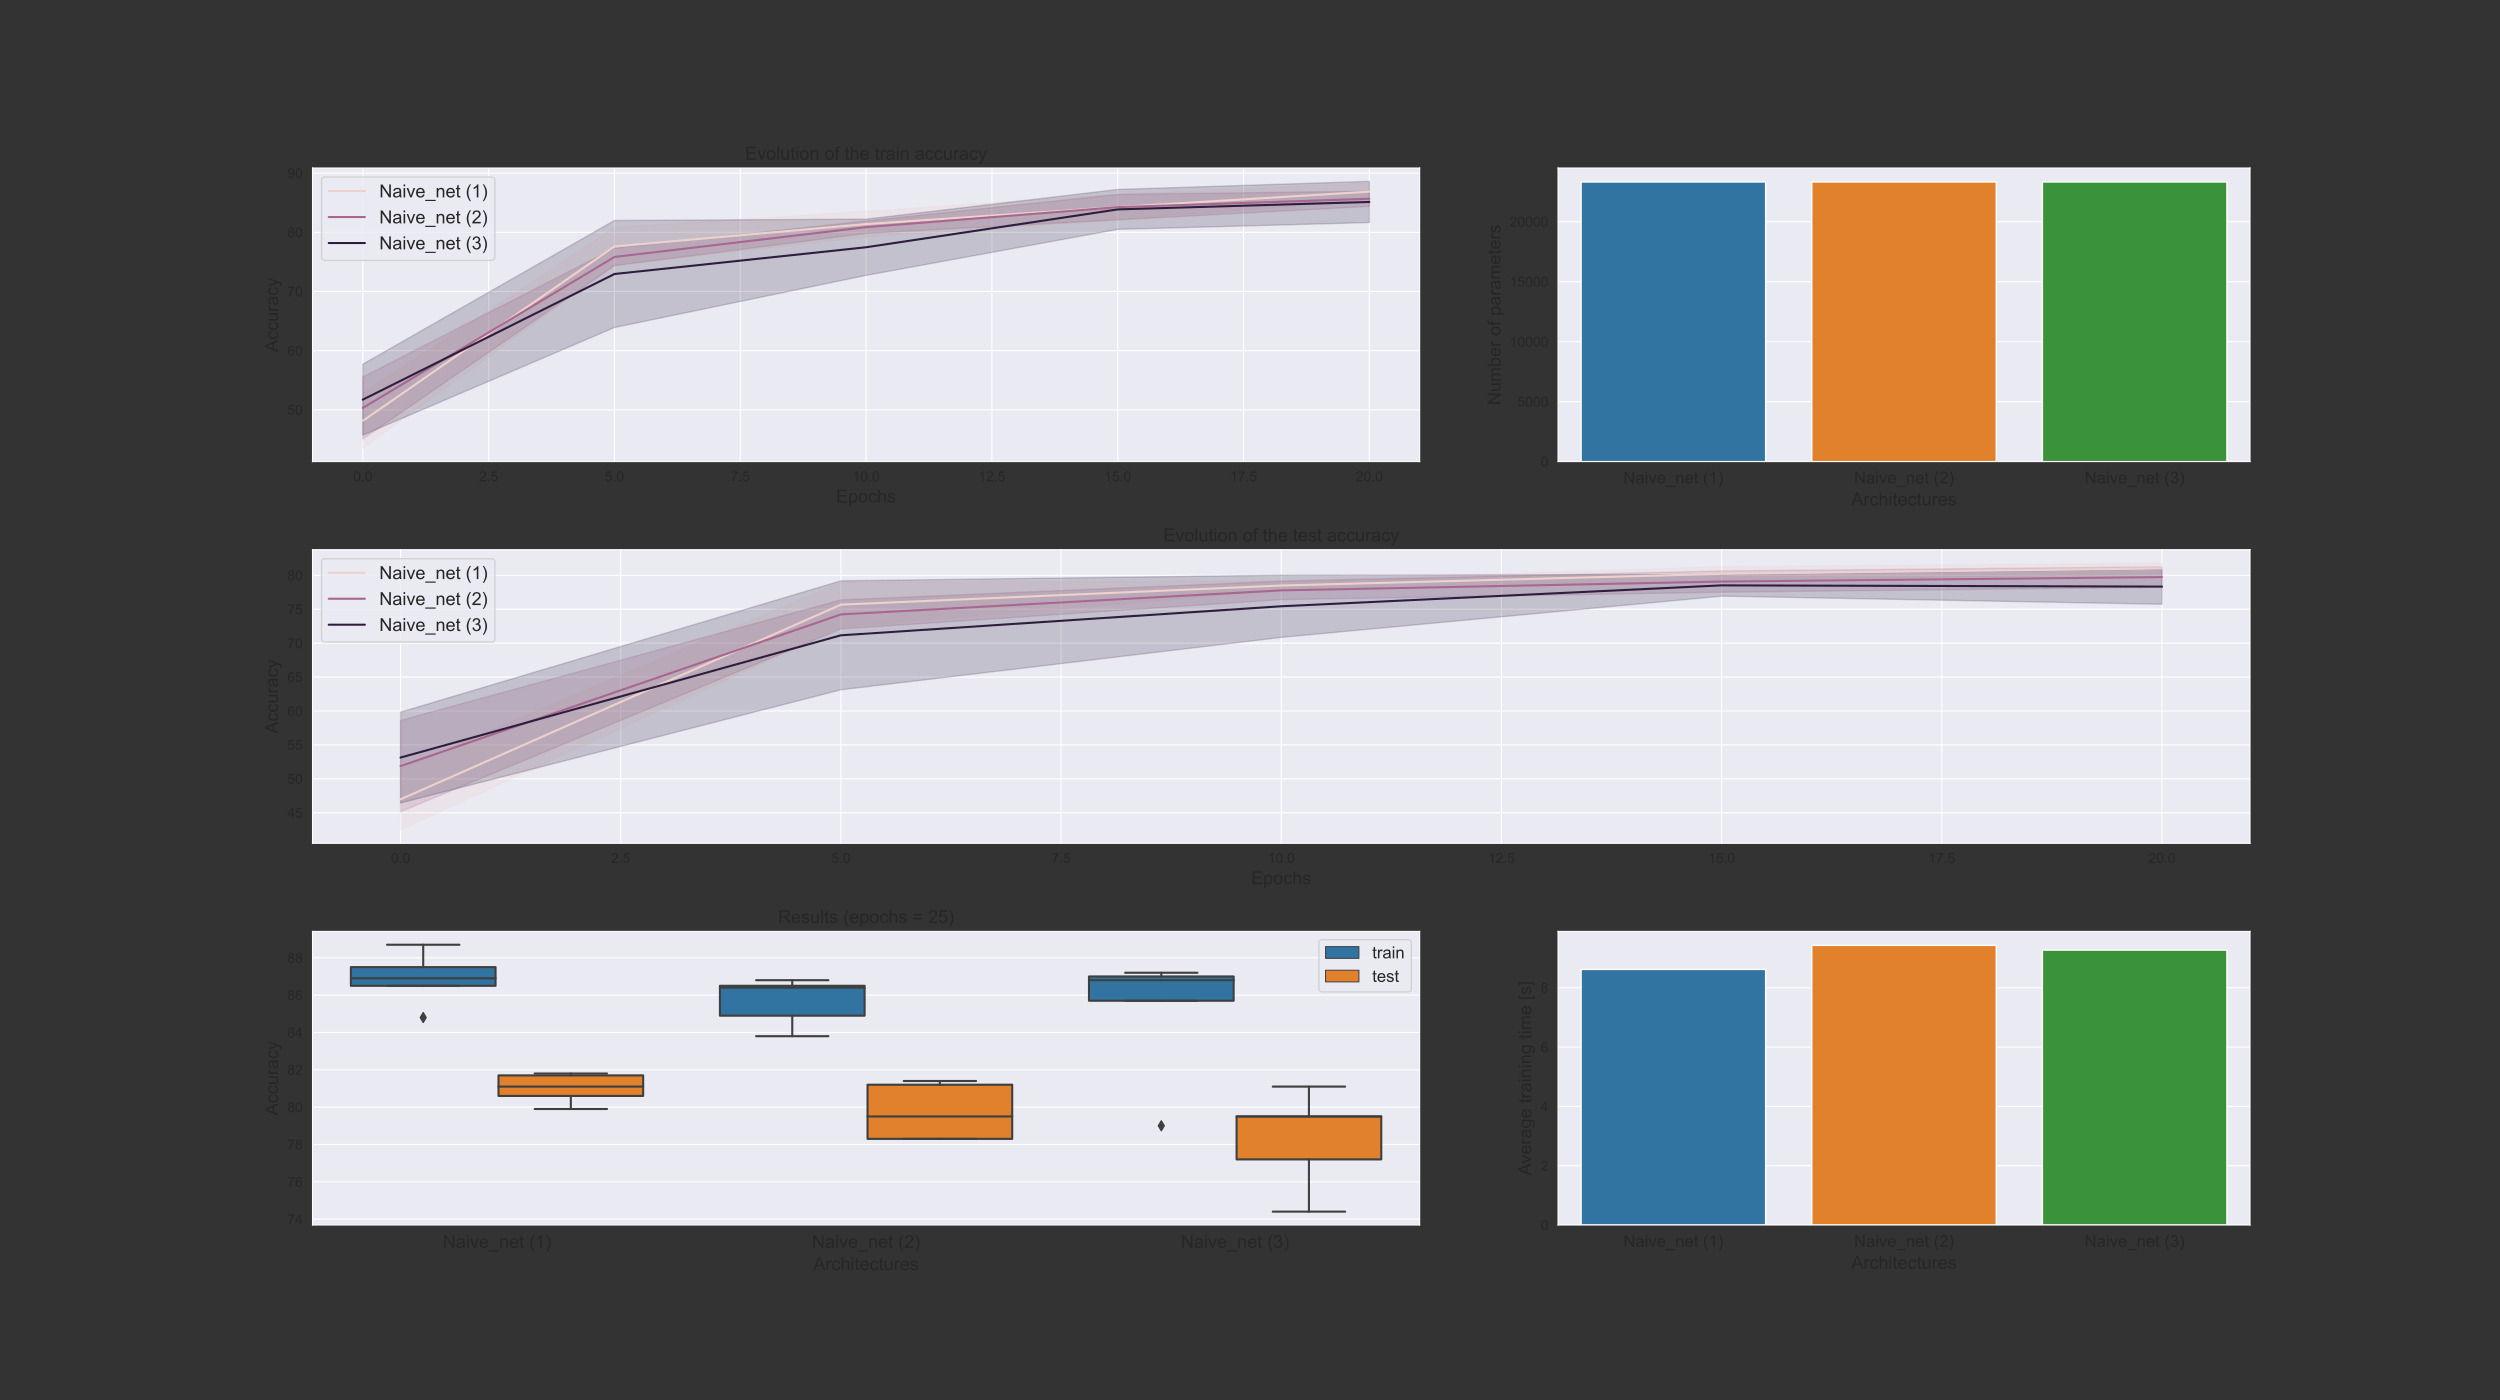 <?xml version="1.0" encoding="utf-8" standalone="no"?>
<!DOCTYPE svg PUBLIC "-//W3C//DTD SVG 1.1//EN"
  "http://www.w3.org/Graphics/SVG/1.1/DTD/svg11.dtd">
<!-- Created with matplotlib (https://matplotlib.org/) -->
<svg height="1008pt" version="1.1" viewBox="0 0 1800 1008" width="1800pt" xmlns="http://www.w3.org/2000/svg" xmlns:xlink="http://www.w3.org/1999/xlink">
 <rect x="0" y="0" width="1800" height="1008" fill="#333333" stroke="none"/>
 <defs>
  <style type="text/css">*{stroke-linecap:butt;stroke-linejoin:round;}</style>
 </defs>
 <g id="figure_1">
  <g id="patch_1">
   <path d="M 0 1008 
L 1800 1008 
L 1800 0 
L 0 0 
z
" style="fill:none;"/>
  </g>
  <g id="axes_1">
   <g id="patch_2">
    <path d="M 225 332.36 
L 1022.143 332.36 
L 1022.143 120.96 
L 225 120.96 
z
" style="fill:#eaeaf2;"/>
   </g>
   <g id="matplotlib.axis_1">
    <g id="xtick_1">
     <g id="line2d_1">
      <path clip-path="url(#pc0f66ef818)" d="M 261.234 332.36 
L 261.234 120.96 
" style="fill:none;stroke:#ffffff;stroke-linecap:round;stroke-width:0.8;"/>
     </g>
     <g id="text_1">
      <!-- 0.0 -->
      <g style="fill:#262626;" transform="translate(254.284 346.518)scale(0.1 -0.1)">
       <defs>
        <path d="M 4.156 35.297 
Q 4.156 48 6.766 55.734 
Q 9.375 63.484 14.516 67.672 
Q 19.672 71.875 27.484 71.875 
Q 33.25 71.875 37.594 69.547 
Q 41.938 67.234 44.766 62.859 
Q 47.609 58.5 49.219 52.219 
Q 50.828 45.953 50.828 35.297 
Q 50.828 22.703 48.234 14.969 
Q 45.656 7.234 40.5 3 
Q 35.359 -1.219 27.484 -1.219 
Q 17.141 -1.219 11.234 6.203 
Q 4.156 15.141 4.156 35.297 
z
M 13.188 35.297 
Q 13.188 17.672 17.312 11.828 
Q 21.438 6 27.484 6 
Q 33.547 6 37.672 11.859 
Q 41.797 17.719 41.797 35.297 
Q 41.797 52.984 37.672 58.781 
Q 33.547 64.594 27.391 64.594 
Q 21.344 64.594 17.719 59.469 
Q 13.188 52.938 13.188 35.297 
z
" id="ArialMT-48"/>
        <path d="M 9.078 0 
L 9.078 10.016 
L 19.094 10.016 
L 19.094 0 
z
" id="ArialMT-46"/>
       </defs>
       <use xlink:href="#ArialMT-48"/>
       <use x="55.615" xlink:href="#ArialMT-46"/>
       <use x="83.398" xlink:href="#ArialMT-48"/>
      </g>
     </g>
    </g>
    <g id="xtick_2">
     <g id="line2d_2">
      <path clip-path="url(#pc0f66ef818)" d="M 351.818 332.36 
L 351.818 120.96 
" style="fill:none;stroke:#ffffff;stroke-linecap:round;stroke-width:0.8;"/>
     </g>
     <g id="text_2">
      <!-- 2.5 -->
      <g style="fill:#262626;" transform="translate(344.868 346.518)scale(0.1 -0.1)">
       <defs>
        <path d="M 50.344 8.453 
L 50.344 0 
L 3.031 0 
Q 2.938 3.172 4.047 6.109 
Q 5.859 10.938 9.828 15.625 
Q 13.812 20.312 21.344 26.469 
Q 33.016 36.031 37.109 41.625 
Q 41.219 47.219 41.219 52.203 
Q 41.219 57.422 37.469 61 
Q 33.734 64.594 27.734 64.594 
Q 21.391 64.594 17.578 60.781 
Q 13.766 56.984 13.719 50.25 
L 4.688 51.172 
Q 5.609 61.281 11.656 66.578 
Q 17.719 71.875 27.938 71.875 
Q 38.234 71.875 44.234 66.156 
Q 50.25 60.453 50.25 52 
Q 50.25 47.703 48.484 43.547 
Q 46.734 39.406 42.656 34.812 
Q 38.578 30.219 29.109 22.219 
Q 21.188 15.578 18.938 13.203 
Q 16.703 10.844 15.234 8.453 
z
" id="ArialMT-50"/>
        <path d="M 4.156 18.75 
L 13.375 19.531 
Q 14.406 12.797 18.141 9.391 
Q 21.875 6 27.156 6 
Q 33.5 6 37.891 10.781 
Q 42.281 15.578 42.281 23.484 
Q 42.281 31 38.062 35.344 
Q 33.844 39.703 27 39.703 
Q 22.75 39.703 19.328 37.766 
Q 15.922 35.844 13.969 32.766 
L 5.719 33.844 
L 12.641 70.609 
L 48.25 70.609 
L 48.25 62.203 
L 19.672 62.203 
L 15.828 42.969 
Q 22.266 47.469 29.344 47.469 
Q 38.719 47.469 45.156 40.969 
Q 51.609 34.469 51.609 24.266 
Q 51.609 14.547 45.953 7.469 
Q 39.062 -1.219 27.156 -1.219 
Q 17.391 -1.219 11.203 4.25 
Q 5.031 9.719 4.156 18.75 
z
" id="ArialMT-53"/>
       </defs>
       <use xlink:href="#ArialMT-50"/>
       <use x="55.615" xlink:href="#ArialMT-46"/>
       <use x="83.398" xlink:href="#ArialMT-53"/>
      </g>
     </g>
    </g>
    <g id="xtick_3">
     <g id="line2d_3">
      <path clip-path="url(#pc0f66ef818)" d="M 442.403 332.36 
L 442.403 120.96 
" style="fill:none;stroke:#ffffff;stroke-linecap:round;stroke-width:0.8;"/>
     </g>
     <g id="text_3">
      <!-- 5.0 -->
      <g style="fill:#262626;" transform="translate(435.453 346.518)scale(0.1 -0.1)">
       <use xlink:href="#ArialMT-53"/>
       <use x="55.615" xlink:href="#ArialMT-46"/>
       <use x="83.398" xlink:href="#ArialMT-48"/>
      </g>
     </g>
    </g>
    <g id="xtick_4">
     <g id="line2d_4">
      <path clip-path="url(#pc0f66ef818)" d="M 532.987 332.36 
L 532.987 120.96 
" style="fill:none;stroke:#ffffff;stroke-linecap:round;stroke-width:0.8;"/>
     </g>
     <g id="text_4">
      <!-- 7.5 -->
      <g style="fill:#262626;" transform="translate(526.037 346.518)scale(0.1 -0.1)">
       <defs>
        <path d="M 4.734 62.203 
L 4.734 70.656 
L 51.078 70.656 
L 51.078 63.812 
Q 44.234 56.547 37.516 44.484 
Q 30.812 32.422 27.156 19.672 
Q 24.516 10.688 23.781 0 
L 14.75 0 
Q 14.891 8.453 18.062 20.406 
Q 21.234 32.375 27.172 43.484 
Q 33.109 54.594 39.797 62.203 
z
" id="ArialMT-55"/>
       </defs>
       <use xlink:href="#ArialMT-55"/>
       <use x="55.615" xlink:href="#ArialMT-46"/>
       <use x="83.398" xlink:href="#ArialMT-53"/>
      </g>
     </g>
    </g>
    <g id="xtick_5">
     <g id="line2d_5">
      <path clip-path="url(#pc0f66ef818)" d="M 623.571 332.36 
L 623.571 120.96 
" style="fill:none;stroke:#ffffff;stroke-linecap:round;stroke-width:0.8;"/>
     </g>
     <g id="text_5">
      <!-- 10.0 -->
      <g style="fill:#262626;" transform="translate(613.841 346.518)scale(0.1 -0.1)">
       <defs>
        <path d="M 37.25 0 
L 28.469 0 
L 28.469 56 
Q 25.297 52.984 20.141 49.953 
Q 14.984 46.922 10.891 45.406 
L 10.891 53.906 
Q 18.266 57.375 23.781 62.297 
Q 29.297 67.234 31.594 71.875 
L 37.25 71.875 
z
" id="ArialMT-49"/>
       </defs>
       <use xlink:href="#ArialMT-49"/>
       <use x="55.615" xlink:href="#ArialMT-48"/>
       <use x="111.23" xlink:href="#ArialMT-46"/>
       <use x="139.014" xlink:href="#ArialMT-48"/>
      </g>
     </g>
    </g>
    <g id="xtick_6">
     <g id="line2d_6">
      <path clip-path="url(#pc0f66ef818)" d="M 714.156 332.36 
L 714.156 120.96 
" style="fill:none;stroke:#ffffff;stroke-linecap:round;stroke-width:0.8;"/>
     </g>
     <g id="text_6">
      <!-- 12.5 -->
      <g style="fill:#262626;" transform="translate(704.425 346.518)scale(0.1 -0.1)">
       <use xlink:href="#ArialMT-49"/>
       <use x="55.615" xlink:href="#ArialMT-50"/>
       <use x="111.23" xlink:href="#ArialMT-46"/>
       <use x="139.014" xlink:href="#ArialMT-53"/>
      </g>
     </g>
    </g>
    <g id="xtick_7">
     <g id="line2d_7">
      <path clip-path="url(#pc0f66ef818)" d="M 804.74 332.36 
L 804.74 120.96 
" style="fill:none;stroke:#ffffff;stroke-linecap:round;stroke-width:0.8;"/>
     </g>
     <g id="text_7">
      <!-- 15.0 -->
      <g style="fill:#262626;" transform="translate(795.01 346.518)scale(0.1 -0.1)">
       <use xlink:href="#ArialMT-49"/>
       <use x="55.615" xlink:href="#ArialMT-53"/>
       <use x="111.23" xlink:href="#ArialMT-46"/>
       <use x="139.014" xlink:href="#ArialMT-48"/>
      </g>
     </g>
    </g>
    <g id="xtick_8">
     <g id="line2d_8">
      <path clip-path="url(#pc0f66ef818)" d="M 895.325 332.36 
L 895.325 120.96 
" style="fill:none;stroke:#ffffff;stroke-linecap:round;stroke-width:0.8;"/>
     </g>
     <g id="text_8">
      <!-- 17.5 -->
      <g style="fill:#262626;" transform="translate(885.594 346.518)scale(0.1 -0.1)">
       <use xlink:href="#ArialMT-49"/>
       <use x="55.615" xlink:href="#ArialMT-55"/>
       <use x="111.23" xlink:href="#ArialMT-46"/>
       <use x="139.014" xlink:href="#ArialMT-53"/>
      </g>
     </g>
    </g>
    <g id="xtick_9">
     <g id="line2d_9">
      <path clip-path="url(#pc0f66ef818)" d="M 985.909 332.36 
L 985.909 120.96 
" style="fill:none;stroke:#ffffff;stroke-linecap:round;stroke-width:0.8;"/>
     </g>
     <g id="text_9">
      <!-- 20.0 -->
      <g style="fill:#262626;" transform="translate(976.179 346.518)scale(0.1 -0.1)">
       <use xlink:href="#ArialMT-50"/>
       <use x="55.615" xlink:href="#ArialMT-48"/>
       <use x="111.23" xlink:href="#ArialMT-46"/>
       <use x="139.014" xlink:href="#ArialMT-48"/>
      </g>
     </g>
    </g>
    <g id="text_10">
     <!-- Epochs -->
     <g style="fill:#262626;" transform="translate(601.892 361.81)scale(0.13 -0.13)">
      <defs>
       <path d="M 7.906 0 
L 7.906 71.578 
L 59.672 71.578 
L 59.672 63.141 
L 17.391 63.141 
L 17.391 41.219 
L 56.984 41.219 
L 56.984 32.812 
L 17.391 32.812 
L 17.391 8.453 
L 61.328 8.453 
L 61.328 0 
z
" id="ArialMT-69"/>
       <path d="M 6.594 -19.875 
L 6.594 51.859 
L 14.594 51.859 
L 14.594 45.125 
Q 17.438 49.078 21 51.047 
Q 24.562 53.031 29.641 53.031 
Q 36.281 53.031 41.359 49.609 
Q 46.438 46.188 49.016 39.953 
Q 51.609 33.734 51.609 26.312 
Q 51.609 18.359 48.75 11.984 
Q 45.906 5.609 40.453 2.219 
Q 35.016 -1.172 29 -1.172 
Q 24.609 -1.172 21.109 0.688 
Q 17.625 2.547 15.375 5.375 
L 15.375 -19.875 
z
M 14.547 25.641 
Q 14.547 15.625 18.594 10.844 
Q 22.656 6.062 28.422 6.062 
Q 34.281 6.062 38.453 11.016 
Q 42.625 15.969 42.625 26.375 
Q 42.625 36.281 38.547 41.203 
Q 34.469 46.141 28.812 46.141 
Q 23.188 46.141 18.859 40.891 
Q 14.547 35.641 14.547 25.641 
z
" id="ArialMT-112"/>
       <path d="M 3.328 25.922 
Q 3.328 40.328 11.328 47.266 
Q 18.016 53.031 27.641 53.031 
Q 38.328 53.031 45.109 46.016 
Q 51.906 39.016 51.906 26.656 
Q 51.906 16.656 48.906 10.906 
Q 45.906 5.172 40.156 2 
Q 34.422 -1.172 27.641 -1.172 
Q 16.75 -1.172 10.031 5.812 
Q 3.328 12.797 3.328 25.922 
z
M 12.359 25.922 
Q 12.359 15.969 16.703 11.016 
Q 21.047 6.062 27.641 6.062 
Q 34.188 6.062 38.531 11.031 
Q 42.875 16.016 42.875 26.219 
Q 42.875 35.844 38.5 40.797 
Q 34.125 45.75 27.641 45.75 
Q 21.047 45.75 16.703 40.812 
Q 12.359 35.891 12.359 25.922 
z
" id="ArialMT-111"/>
       <path d="M 40.438 19 
L 49.078 17.875 
Q 47.656 8.938 41.812 3.875 
Q 35.984 -1.172 27.484 -1.172 
Q 16.844 -1.172 10.375 5.781 
Q 3.906 12.75 3.906 25.734 
Q 3.906 34.125 6.688 40.422 
Q 9.469 46.734 15.156 49.875 
Q 20.844 53.031 27.547 53.031 
Q 35.984 53.031 41.359 48.75 
Q 46.734 44.484 48.25 36.625 
L 39.703 35.297 
Q 38.484 40.531 35.375 43.156 
Q 32.281 45.797 27.875 45.797 
Q 21.234 45.797 17.078 41.031 
Q 12.938 36.281 12.938 25.984 
Q 12.938 15.531 16.938 10.797 
Q 20.953 6.062 27.391 6.062 
Q 32.562 6.062 36.031 9.234 
Q 39.5 12.406 40.438 19 
z
" id="ArialMT-99"/>
       <path d="M 6.594 0 
L 6.594 71.578 
L 15.375 71.578 
L 15.375 45.906 
Q 21.531 53.031 30.906 53.031 
Q 36.672 53.031 40.922 50.75 
Q 45.172 48.484 47 44.484 
Q 48.828 40.484 48.828 32.859 
L 48.828 0 
L 40.047 0 
L 40.047 32.859 
Q 40.047 39.453 37.188 42.453 
Q 34.328 45.453 29.109 45.453 
Q 25.203 45.453 21.75 43.422 
Q 18.312 41.406 16.844 37.938 
Q 15.375 34.469 15.375 28.375 
L 15.375 0 
z
" id="ArialMT-104"/>
       <path d="M 3.078 15.484 
L 11.766 16.844 
Q 12.5 11.625 15.844 8.844 
Q 19.188 6.062 25.203 6.062 
Q 31.25 6.062 34.172 8.516 
Q 37.109 10.984 37.109 14.312 
Q 37.109 17.281 34.516 19 
Q 32.719 20.172 25.531 21.969 
Q 15.875 24.422 12.141 26.203 
Q 8.406 27.984 6.469 31.125 
Q 4.547 34.281 4.547 38.094 
Q 4.547 41.547 6.125 44.5 
Q 7.719 47.469 10.453 49.422 
Q 12.5 50.922 16.031 51.969 
Q 19.578 53.031 23.641 53.031 
Q 29.734 53.031 34.344 51.266 
Q 38.969 49.516 41.156 46.5 
Q 43.359 43.5 44.188 38.484 
L 35.594 37.312 
Q 35.016 41.312 32.203 43.547 
Q 29.391 45.797 24.266 45.797 
Q 18.219 45.797 15.625 43.797 
Q 13.031 41.797 13.031 39.109 
Q 13.031 37.406 14.109 36.031 
Q 15.188 34.625 17.484 33.688 
Q 18.797 33.203 25.25 31.453 
Q 34.578 28.953 38.25 27.359 
Q 41.938 25.781 44.031 22.75 
Q 46.141 19.734 46.141 15.234 
Q 46.141 10.844 43.578 6.953 
Q 41.016 3.078 36.172 0.953 
Q 31.344 -1.172 25.25 -1.172 
Q 15.141 -1.172 9.844 3.031 
Q 4.547 7.234 3.078 15.484 
z
" id="ArialMT-115"/>
      </defs>
      <use xlink:href="#ArialMT-69"/>
      <use x="66.699" xlink:href="#ArialMT-112"/>
      <use x="122.314" xlink:href="#ArialMT-111"/>
      <use x="177.93" xlink:href="#ArialMT-99"/>
      <use x="227.93" xlink:href="#ArialMT-104"/>
      <use x="283.545" xlink:href="#ArialMT-115"/>
     </g>
    </g>
   </g>
   <g id="matplotlib.axis_2">
    <g id="ytick_1">
     <g id="line2d_10">
      <path clip-path="url(#pc0f66ef818)" d="M 225 295.07 
L 1022.143 295.07 
" style="fill:none;stroke:#ffffff;stroke-linecap:round;stroke-width:0.8;"/>
     </g>
     <g id="text_11">
      <!-- 50 -->
      <g style="fill:#262626;" transform="translate(206.878 298.649)scale(0.1 -0.1)">
       <use xlink:href="#ArialMT-53"/>
       <use x="55.615" xlink:href="#ArialMT-48"/>
      </g>
     </g>
    </g>
    <g id="ytick_2">
     <g id="line2d_11">
      <path clip-path="url(#pc0f66ef818)" d="M 225 252.477 
L 1022.143 252.477 
" style="fill:none;stroke:#ffffff;stroke-linecap:round;stroke-width:0.8;"/>
     </g>
     <g id="text_12">
      <!-- 60 -->
      <g style="fill:#262626;" transform="translate(206.878 256.056)scale(0.1 -0.1)">
       <defs>
        <path d="M 49.75 54.047 
L 41.016 53.375 
Q 39.844 58.547 37.703 60.891 
Q 34.125 64.656 28.906 64.656 
Q 24.703 64.656 21.531 62.312 
Q 17.391 59.281 14.984 53.469 
Q 12.594 47.656 12.5 36.922 
Q 15.672 41.75 20.266 44.094 
Q 24.859 46.438 29.891 46.438 
Q 38.672 46.438 44.844 39.969 
Q 51.031 33.5 51.031 23.25 
Q 51.031 16.5 48.125 10.719 
Q 45.219 4.938 40.141 1.859 
Q 35.062 -1.219 28.609 -1.219 
Q 17.625 -1.219 10.688 6.859 
Q 3.766 14.938 3.766 33.5 
Q 3.766 54.25 11.422 63.672 
Q 18.109 71.875 29.438 71.875 
Q 37.891 71.875 43.281 67.141 
Q 48.688 62.406 49.75 54.047 
z
M 13.875 23.188 
Q 13.875 18.656 15.797 14.5 
Q 17.719 10.359 21.188 8.172 
Q 24.656 6 28.469 6 
Q 34.031 6 38.031 10.484 
Q 42.047 14.984 42.047 22.703 
Q 42.047 30.125 38.078 34.391 
Q 34.125 38.672 28.125 38.672 
Q 22.172 38.672 18.016 34.391 
Q 13.875 30.125 13.875 23.188 
z
" id="ArialMT-54"/>
       </defs>
       <use xlink:href="#ArialMT-54"/>
       <use x="55.615" xlink:href="#ArialMT-48"/>
      </g>
     </g>
    </g>
    <g id="ytick_3">
     <g id="line2d_12">
      <path clip-path="url(#pc0f66ef818)" d="M 225 209.883 
L 1022.143 209.883 
" style="fill:none;stroke:#ffffff;stroke-linecap:round;stroke-width:0.8;"/>
     </g>
     <g id="text_13">
      <!-- 70 -->
      <g style="fill:#262626;" transform="translate(206.878 213.462)scale(0.1 -0.1)">
       <use xlink:href="#ArialMT-55"/>
       <use x="55.615" xlink:href="#ArialMT-48"/>
      </g>
     </g>
    </g>
    <g id="ytick_4">
     <g id="line2d_13">
      <path clip-path="url(#pc0f66ef818)" d="M 225 167.289 
L 1022.143 167.289 
" style="fill:none;stroke:#ffffff;stroke-linecap:round;stroke-width:0.8;"/>
     </g>
     <g id="text_14">
      <!-- 80 -->
      <g style="fill:#262626;" transform="translate(206.878 170.868)scale(0.1 -0.1)">
       <defs>
        <path d="M 17.672 38.812 
Q 12.203 40.828 9.562 44.531 
Q 6.938 48.25 6.938 53.422 
Q 6.938 61.234 12.547 66.547 
Q 18.172 71.875 27.484 71.875 
Q 36.859 71.875 42.578 66.422 
Q 48.297 60.984 48.297 53.172 
Q 48.297 48.188 45.672 44.5 
Q 43.062 40.828 37.75 38.812 
Q 44.344 36.672 47.781 31.875 
Q 51.219 27.094 51.219 20.453 
Q 51.219 11.281 44.719 5.031 
Q 38.234 -1.219 27.641 -1.219 
Q 17.047 -1.219 10.547 5.047 
Q 4.047 11.328 4.047 20.703 
Q 4.047 27.688 7.594 32.391 
Q 11.141 37.109 17.672 38.812 
z
M 15.922 53.719 
Q 15.922 48.641 19.188 45.406 
Q 22.469 42.188 27.688 42.188 
Q 32.766 42.188 36.016 45.375 
Q 39.266 48.578 39.266 53.219 
Q 39.266 58.062 35.906 61.359 
Q 32.562 64.656 27.594 64.656 
Q 22.562 64.656 19.234 61.422 
Q 15.922 58.203 15.922 53.719 
z
M 13.094 20.656 
Q 13.094 16.891 14.875 13.375 
Q 16.656 9.859 20.172 7.922 
Q 23.688 6 27.734 6 
Q 34.031 6 38.125 10.047 
Q 42.234 14.109 42.234 20.359 
Q 42.234 26.703 38.016 30.859 
Q 33.797 35.016 27.438 35.016 
Q 21.234 35.016 17.156 30.906 
Q 13.094 26.812 13.094 20.656 
z
" id="ArialMT-56"/>
       </defs>
       <use xlink:href="#ArialMT-56"/>
       <use x="55.615" xlink:href="#ArialMT-48"/>
      </g>
     </g>
    </g>
    <g id="ytick_5">
     <g id="line2d_14">
      <path clip-path="url(#pc0f66ef818)" d="M 225 124.696 
L 1022.143 124.696 
" style="fill:none;stroke:#ffffff;stroke-linecap:round;stroke-width:0.8;"/>
     </g>
     <g id="text_15">
      <!-- 90 -->
      <g style="fill:#262626;" transform="translate(206.878 128.275)scale(0.1 -0.1)">
       <defs>
        <path d="M 5.469 16.547 
L 13.922 17.328 
Q 14.984 11.375 18.016 8.688 
Q 21.047 6 25.781 6 
Q 29.828 6 32.875 7.859 
Q 35.938 9.719 37.891 12.812 
Q 39.844 15.922 41.156 21.188 
Q 42.484 26.469 42.484 31.938 
Q 42.484 32.516 42.438 33.688 
Q 39.797 29.5 35.234 26.875 
Q 30.672 24.266 25.344 24.266 
Q 16.453 24.266 10.297 30.703 
Q 4.156 37.156 4.156 47.703 
Q 4.156 58.594 10.578 65.234 
Q 17 71.875 26.656 71.875 
Q 33.641 71.875 39.422 68.109 
Q 45.219 64.359 48.219 57.391 
Q 51.219 50.438 51.219 37.25 
Q 51.219 23.531 48.234 15.406 
Q 45.266 7.281 39.375 3.031 
Q 33.5 -1.219 25.594 -1.219 
Q 17.188 -1.219 11.859 3.438 
Q 6.547 8.109 5.469 16.547 
z
M 41.453 48.141 
Q 41.453 55.719 37.422 60.156 
Q 33.406 64.594 27.734 64.594 
Q 21.875 64.594 17.531 59.812 
Q 13.188 55.031 13.188 47.406 
Q 13.188 40.578 17.312 36.297 
Q 21.438 32.031 27.484 32.031 
Q 33.594 32.031 37.516 36.297 
Q 41.453 40.578 41.453 48.141 
z
" id="ArialMT-57"/>
       </defs>
       <use xlink:href="#ArialMT-57"/>
       <use x="55.615" xlink:href="#ArialMT-48"/>
      </g>
     </g>
    </g>
    <g id="text_16">
     <!-- Accuracy -->
     <g style="fill:#262626;" transform="translate(200.142 253.389)rotate(-90)scale(0.13 -0.13)">
      <defs>
       <path d="M -0.141 0 
L 27.344 71.578 
L 37.547 71.578 
L 66.844 0 
L 56.062 0 
L 47.703 21.688 
L 17.781 21.688 
L 9.906 0 
z
M 20.516 29.391 
L 44.781 29.391 
L 37.312 49.219 
Q 33.891 58.25 32.234 64.062 
Q 30.859 57.172 28.375 50.391 
z
" id="ArialMT-65"/>
       <path d="M 40.578 0 
L 40.578 7.625 
Q 34.516 -1.172 24.125 -1.172 
Q 19.531 -1.172 15.547 0.578 
Q 11.578 2.344 9.641 5 
Q 7.719 7.672 6.938 11.531 
Q 6.391 14.109 6.391 19.734 
L 6.391 51.859 
L 15.188 51.859 
L 15.188 23.094 
Q 15.188 16.219 15.719 13.812 
Q 16.547 10.359 19.234 8.375 
Q 21.922 6.391 25.875 6.391 
Q 29.828 6.391 33.297 8.422 
Q 36.766 10.453 38.203 13.938 
Q 39.656 17.438 39.656 24.078 
L 39.656 51.859 
L 48.438 51.859 
L 48.438 0 
z
" id="ArialMT-117"/>
       <path d="M 6.5 0 
L 6.5 51.859 
L 14.406 51.859 
L 14.406 44 
Q 17.438 49.516 20 51.266 
Q 22.562 53.031 25.641 53.031 
Q 30.078 53.031 34.672 50.203 
L 31.641 42.047 
Q 28.422 43.953 25.203 43.953 
Q 22.312 43.953 20.016 42.219 
Q 17.719 40.484 16.75 37.406 
Q 15.281 32.719 15.281 27.156 
L 15.281 0 
z
" id="ArialMT-114"/>
       <path d="M 40.438 6.391 
Q 35.547 2.25 31.031 0.531 
Q 26.516 -1.172 21.344 -1.172 
Q 12.797 -1.172 8.203 3 
Q 3.609 7.172 3.609 13.672 
Q 3.609 17.484 5.344 20.625 
Q 7.078 23.781 9.891 25.688 
Q 12.703 27.594 16.219 28.562 
Q 18.797 29.25 24.031 29.891 
Q 34.672 31.156 39.703 32.906 
Q 39.75 34.719 39.75 35.203 
Q 39.75 40.578 37.25 42.781 
Q 33.891 45.75 27.25 45.75 
Q 21.047 45.75 18.094 43.578 
Q 15.141 41.406 13.719 35.891 
L 5.125 37.062 
Q 6.297 42.578 8.984 45.969 
Q 11.672 49.359 16.75 51.188 
Q 21.828 53.031 28.516 53.031 
Q 35.156 53.031 39.297 51.469 
Q 43.453 49.906 45.406 47.531 
Q 47.359 45.172 48.141 41.547 
Q 48.578 39.312 48.578 33.453 
L 48.578 21.734 
Q 48.578 9.469 49.141 6.219 
Q 49.703 2.984 51.375 0 
L 42.188 0 
Q 40.828 2.734 40.438 6.391 
z
M 39.703 26.031 
Q 34.906 24.078 25.344 22.703 
Q 19.922 21.922 17.672 20.938 
Q 15.438 19.969 14.203 18.094 
Q 12.984 16.219 12.984 13.922 
Q 12.984 10.406 15.641 8.062 
Q 18.312 5.719 23.438 5.719 
Q 28.516 5.719 32.469 7.938 
Q 36.422 10.156 38.281 14.016 
Q 39.703 17 39.703 22.797 
z
" id="ArialMT-97"/>
       <path d="M 6.203 -19.969 
L 5.219 -11.719 
Q 8.109 -12.5 10.25 -12.5 
Q 13.188 -12.5 14.938 -11.516 
Q 16.703 -10.547 17.828 -8.797 
Q 18.656 -7.469 20.516 -2.25 
Q 20.75 -1.516 21.297 -0.094 
L 1.609 51.859 
L 11.078 51.859 
L 21.875 21.828 
Q 23.969 16.109 25.641 9.812 
Q 27.156 15.875 29.25 21.625 
L 40.328 51.859 
L 49.125 51.859 
L 29.391 -0.875 
Q 26.219 -9.422 24.469 -12.641 
Q 22.125 -17 19.094 -19.016 
Q 16.062 -21.047 11.859 -21.047 
Q 9.328 -21.047 6.203 -19.969 
z
" id="ArialMT-121"/>
      </defs>
      <use xlink:href="#ArialMT-65"/>
      <use x="66.699" xlink:href="#ArialMT-99"/>
      <use x="116.699" xlink:href="#ArialMT-99"/>
      <use x="166.699" xlink:href="#ArialMT-117"/>
      <use x="222.314" xlink:href="#ArialMT-114"/>
      <use x="255.615" xlink:href="#ArialMT-97"/>
      <use x="311.23" xlink:href="#ArialMT-99"/>
      <use x="361.23" xlink:href="#ArialMT-121"/>
     </g>
    </g>
   </g>
   <g id="PolyCollection_1">
    <defs>
     <path d="M 261.234 -724.765 
L 261.234 -685.249 
L 442.403 -817.022 
L 623.571 -837.444 
L 804.74 -849.883 
L 985.909 -863.928 
L 985.909 -876.102 
L 985.909 -876.102 
L 804.74 -867.998 
L 623.571 -855.903 
L 442.403 -844.124 
L 261.234 -724.765 
z
" id="m28a0424b73" style="stroke:#edd1cb;stroke-opacity:0.2;"/>
    </defs>
    <g clip-path="url(#pc0f66ef818)">
     <use style="fill:#edd1cb;fill-opacity:0.2;stroke:#edd1cb;stroke-opacity:0.2;" x="0" xlink:href="#m28a0424b73" y="1008"/>
    </g>
   </g>
   <g id="PolyCollection_2">
    <defs>
     <path d="M 261.234 -736.611 
L 261.234 -691.974 
L 442.403 -816.698 
L 623.571 -839.998 
L 804.74 -849.678 
L 985.909 -859.437 
L 985.909 -870.37 
L 985.909 -870.37 
L 804.74 -868.033 
L 623.571 -848.92 
L 442.403 -829.285 
L 261.234 -736.611 
z
" id="m627a9c5e3a" style="stroke:#a9678f;stroke-opacity:0.2;"/>
    </defs>
    <g clip-path="url(#pc0f66ef818)">
     <use style="fill:#a9678f;fill-opacity:0.2;stroke:#a9678f;stroke-opacity:0.2;" x="0" xlink:href="#m627a9c5e3a" y="1008"/>
    </g>
   </g>
   <g id="PolyCollection_3">
    <defs>
     <path d="M 261.234 -745.793 
L 261.234 -694.718 
L 442.403 -772.204 
L 623.571 -809.732 
L 804.74 -842.87 
L 985.909 -847.776 
L 985.909 -877.431 
L 985.909 -877.431 
L 804.74 -871.604 
L 623.571 -850.222 
L 442.403 -849.245 
L 261.234 -745.793 
z
" id="m468ab85086" style="stroke:#2d1e3e;stroke-opacity:0.2;"/>
    </defs>
    <g clip-path="url(#pc0f66ef818)">
     <use style="fill:#2d1e3e;fill-opacity:0.2;stroke:#2d1e3e;stroke-opacity:0.2;" x="0" xlink:href="#m468ab85086" y="1008"/>
    </g>
   </g>
   <g id="line2d_15">
    <path clip-path="url(#pc0f66ef818)" d="M 261.234 302.993 
L 442.403 177.427 
L 623.571 161.326 
L 804.74 149.059 
L 985.909 137.985 
" style="fill:none;stroke:#edd1cb;stroke-linecap:round;stroke-width:1.5;"/>
   </g>
   <g id="line2d_16">
    <path clip-path="url(#pc0f66ef818)" d="M 261.234 293.707 
L 442.403 185.008 
L 623.571 163.541 
L 804.74 149.145 
L 985.909 143.096 
" style="fill:none;stroke:#a9678f;stroke-linecap:round;stroke-width:1.5;"/>
   </g>
   <g id="line2d_17">
    <path clip-path="url(#pc0f66ef818)" d="M 261.234 287.744 
L 442.403 197.275 
L 623.571 178.023 
L 804.74 150.763 
L 985.909 145.396 
" style="fill:none;stroke:#2d1e3e;stroke-linecap:round;stroke-width:1.5;"/>
   </g>
   <g id="line2d_18"/>
   <g id="line2d_19"/>
   <g id="line2d_20"/>
   <g id="patch_3">
    <path d="M 225 332.36 
L 225 120.96 
" style="fill:none;stroke:#ffffff;stroke-linecap:square;stroke-linejoin:miter;stroke-width:0.8;"/>
   </g>
   <g id="patch_4">
    <path d="M 1022.143 332.36 
L 1022.143 120.96 
" style="fill:none;stroke:#ffffff;stroke-linecap:square;stroke-linejoin:miter;stroke-width:0.8;"/>
   </g>
   <g id="patch_5">
    <path d="M 225 332.36 
L 1022.143 332.36 
" style="fill:none;stroke:#ffffff;stroke-linecap:square;stroke-linejoin:miter;stroke-width:0.8;"/>
   </g>
   <g id="patch_6">
    <path d="M 225 120.96 
L 1022.143 120.96 
" style="fill:none;stroke:#ffffff;stroke-linecap:square;stroke-linejoin:miter;stroke-width:0.8;"/>
   </g>
   <g id="text_17">
    <!-- Evolution of the train accuracy -->
    <g style="fill:#262626;" transform="translate(536.503 114.96)scale(0.13 -0.13)">
     <defs>
      <path d="M 21 0 
L 1.266 51.859 
L 10.547 51.859 
L 21.688 20.797 
Q 23.484 15.766 25 10.359 
Q 26.172 14.453 28.266 20.219 
L 39.797 51.859 
L 48.828 51.859 
L 29.203 0 
z
" id="ArialMT-118"/>
      <path d="M 6.391 0 
L 6.391 71.578 
L 15.188 71.578 
L 15.188 0 
z
" id="ArialMT-108"/>
      <path d="M 25.781 7.859 
L 27.047 0.094 
Q 23.344 -0.688 20.406 -0.688 
Q 15.625 -0.688 12.984 0.828 
Q 10.359 2.344 9.281 4.812 
Q 8.203 7.281 8.203 15.188 
L 8.203 45.016 
L 1.766 45.016 
L 1.766 51.859 
L 8.203 51.859 
L 8.203 64.703 
L 16.938 69.969 
L 16.938 51.859 
L 25.781 51.859 
L 25.781 45.016 
L 16.938 45.016 
L 16.938 14.703 
Q 16.938 10.938 17.406 9.859 
Q 17.875 8.797 18.922 8.156 
Q 19.969 7.516 21.922 7.516 
Q 23.391 7.516 25.781 7.859 
z
" id="ArialMT-116"/>
      <path d="M 6.641 61.469 
L 6.641 71.578 
L 15.438 71.578 
L 15.438 61.469 
z
M 6.641 0 
L 6.641 51.859 
L 15.438 51.859 
L 15.438 0 
z
" id="ArialMT-105"/>
      <path d="M 6.594 0 
L 6.594 51.859 
L 14.5 51.859 
L 14.5 44.484 
Q 20.219 53.031 31 53.031 
Q 35.688 53.031 39.625 51.344 
Q 43.562 49.656 45.516 46.922 
Q 47.469 44.188 48.25 40.438 
Q 48.734 37.984 48.734 31.891 
L 48.734 0 
L 39.938 0 
L 39.938 31.547 
Q 39.938 36.922 38.906 39.578 
Q 37.891 42.234 35.281 43.812 
Q 32.672 45.406 29.156 45.406 
Q 23.531 45.406 19.453 41.844 
Q 15.375 38.281 15.375 28.328 
L 15.375 0 
z
" id="ArialMT-110"/>
      <path id="ArialMT-32"/>
      <path d="M 8.688 0 
L 8.688 45.016 
L 0.922 45.016 
L 0.922 51.859 
L 8.688 51.859 
L 8.688 57.375 
Q 8.688 62.594 9.625 65.141 
Q 10.891 68.562 14.078 70.672 
Q 17.281 72.797 23.047 72.797 
Q 26.766 72.797 31.25 71.922 
L 29.938 64.266 
Q 27.203 64.75 24.75 64.75 
Q 20.75 64.75 19.094 63.031 
Q 17.438 61.328 17.438 56.641 
L 17.438 51.859 
L 27.547 51.859 
L 27.547 45.016 
L 17.438 45.016 
L 17.438 0 
z
" id="ArialMT-102"/>
      <path d="M 42.094 16.703 
L 51.172 15.578 
Q 49.031 7.625 43.219 3.219 
Q 37.406 -1.172 28.375 -1.172 
Q 17 -1.172 10.328 5.828 
Q 3.656 12.844 3.656 25.484 
Q 3.656 38.578 10.391 45.797 
Q 17.141 53.031 27.875 53.031 
Q 38.281 53.031 44.875 45.953 
Q 51.469 38.875 51.469 26.031 
Q 51.469 25.25 51.422 23.688 
L 12.75 23.688 
Q 13.234 15.141 17.578 10.594 
Q 21.922 6.062 28.422 6.062 
Q 33.25 6.062 36.672 8.594 
Q 40.094 11.141 42.094 16.703 
z
M 13.234 30.906 
L 42.188 30.906 
Q 41.609 37.453 38.875 40.719 
Q 34.672 45.797 27.984 45.797 
Q 21.922 45.797 17.797 41.75 
Q 13.672 37.703 13.234 30.906 
z
" id="ArialMT-101"/>
     </defs>
     <use xlink:href="#ArialMT-69"/>
     <use x="66.699" xlink:href="#ArialMT-118"/>
     <use x="116.699" xlink:href="#ArialMT-111"/>
     <use x="172.314" xlink:href="#ArialMT-108"/>
     <use x="194.531" xlink:href="#ArialMT-117"/>
     <use x="250.146" xlink:href="#ArialMT-116"/>
     <use x="277.93" xlink:href="#ArialMT-105"/>
     <use x="300.146" xlink:href="#ArialMT-111"/>
     <use x="355.762" xlink:href="#ArialMT-110"/>
     <use x="411.377" xlink:href="#ArialMT-32"/>
     <use x="439.16" xlink:href="#ArialMT-111"/>
     <use x="494.775" xlink:href="#ArialMT-102"/>
     <use x="522.559" xlink:href="#ArialMT-32"/>
     <use x="550.342" xlink:href="#ArialMT-116"/>
     <use x="578.125" xlink:href="#ArialMT-104"/>
     <use x="633.74" xlink:href="#ArialMT-101"/>
     <use x="689.355" xlink:href="#ArialMT-32"/>
     <use x="717.139" xlink:href="#ArialMT-116"/>
     <use x="744.922" xlink:href="#ArialMT-114"/>
     <use x="778.223" xlink:href="#ArialMT-97"/>
     <use x="833.838" xlink:href="#ArialMT-105"/>
     <use x="856.055" xlink:href="#ArialMT-110"/>
     <use x="911.67" xlink:href="#ArialMT-32"/>
     <use x="939.453" xlink:href="#ArialMT-97"/>
     <use x="995.068" xlink:href="#ArialMT-99"/>
     <use x="1045.068" xlink:href="#ArialMT-99"/>
     <use x="1095.068" xlink:href="#ArialMT-117"/>
     <use x="1150.684" xlink:href="#ArialMT-114"/>
     <use x="1183.984" xlink:href="#ArialMT-97"/>
     <use x="1239.6" xlink:href="#ArialMT-99"/>
     <use x="1289.6" xlink:href="#ArialMT-121"/>
    </g>
   </g>
   <g id="legend_1">
    <g id="patch_7">
     <path d="M 234.1 187.459 
L 353.733 187.459 
Q 356.332 187.459 356.332 184.859 
L 356.332 130.06 
Q 356.332 127.46 353.733 127.46 
L 234.1 127.46 
Q 231.5 127.46 231.5 130.06 
L 231.5 184.859 
Q 231.5 187.459 234.1 187.459 
z
" style="fill:#eaeaf2;opacity:0.8;stroke:#cccccc;stroke-linejoin:miter;"/>
    </g>
    <g id="line2d_21">
     <path d="M 236.7 137.574 
L 262.7 137.574 
" style="fill:none;stroke:#edd1cb;stroke-linecap:round;stroke-width:1.5;"/>
    </g>
    <g id="line2d_22"/>
    <g id="text_18">
     <!-- Naive_net (1) -->
     <g style="fill:#262626;" transform="translate(273.1 142.124)scale(0.13 -0.13)">
      <defs>
       <path d="M 7.625 0 
L 7.625 71.578 
L 17.328 71.578 
L 54.938 15.375 
L 54.938 71.578 
L 64.016 71.578 
L 64.016 0 
L 54.297 0 
L 16.703 56.25 
L 16.703 0 
z
" id="ArialMT-78"/>
       <path d="M -1.516 -19.875 
L -1.516 -13.531 
L 56.734 -13.531 
L 56.734 -19.875 
z
" id="ArialMT-95"/>
       <path d="M 23.391 -21.047 
Q 16.109 -11.859 11.078 0.438 
Q 6.062 12.75 6.062 25.922 
Q 6.062 37.547 9.812 48.188 
Q 14.203 60.547 23.391 72.797 
L 29.688 72.797 
Q 23.781 62.641 21.875 58.297 
Q 18.891 51.562 17.188 44.234 
Q 15.094 35.109 15.094 25.875 
Q 15.094 2.391 29.688 -21.047 
z
" id="ArialMT-40"/>
       <path d="M 12.359 -21.047 
L 6.062 -21.047 
Q 20.656 2.391 20.656 25.875 
Q 20.656 35.062 18.562 44.094 
Q 16.891 51.422 13.922 58.156 
Q 12.016 62.547 6.062 72.797 
L 12.359 72.797 
Q 21.531 60.547 25.922 48.188 
Q 29.688 37.547 29.688 25.922 
Q 29.688 12.75 24.625 0.438 
Q 19.578 -11.859 12.359 -21.047 
z
" id="ArialMT-41"/>
      </defs>
      <use xlink:href="#ArialMT-78"/>
      <use x="72.217" xlink:href="#ArialMT-97"/>
      <use x="127.832" xlink:href="#ArialMT-105"/>
      <use x="150.049" xlink:href="#ArialMT-118"/>
      <use x="200.049" xlink:href="#ArialMT-101"/>
      <use x="255.664" xlink:href="#ArialMT-95"/>
      <use x="311.279" xlink:href="#ArialMT-110"/>
      <use x="366.895" xlink:href="#ArialMT-101"/>
      <use x="422.51" xlink:href="#ArialMT-116"/>
      <use x="450.293" xlink:href="#ArialMT-32"/>
      <use x="478.076" xlink:href="#ArialMT-40"/>
      <use x="511.377" xlink:href="#ArialMT-49"/>
      <use x="566.992" xlink:href="#ArialMT-41"/>
     </g>
    </g>
    <g id="line2d_23">
     <path d="M 236.7 156.273 
L 262.7 156.273 
" style="fill:none;stroke:#a9678f;stroke-linecap:round;stroke-width:1.5;"/>
    </g>
    <g id="line2d_24"/>
    <g id="text_19">
     <!-- Naive_net (2) -->
     <g style="fill:#262626;" transform="translate(273.1 160.823)scale(0.13 -0.13)">
      <use xlink:href="#ArialMT-78"/>
      <use x="72.217" xlink:href="#ArialMT-97"/>
      <use x="127.832" xlink:href="#ArialMT-105"/>
      <use x="150.049" xlink:href="#ArialMT-118"/>
      <use x="200.049" xlink:href="#ArialMT-101"/>
      <use x="255.664" xlink:href="#ArialMT-95"/>
      <use x="311.279" xlink:href="#ArialMT-110"/>
      <use x="366.895" xlink:href="#ArialMT-101"/>
      <use x="422.51" xlink:href="#ArialMT-116"/>
      <use x="450.293" xlink:href="#ArialMT-32"/>
      <use x="478.076" xlink:href="#ArialMT-40"/>
      <use x="511.377" xlink:href="#ArialMT-50"/>
      <use x="566.992" xlink:href="#ArialMT-41"/>
     </g>
    </g>
    <g id="line2d_25">
     <path d="M 236.7 174.973 
L 262.7 174.973 
" style="fill:none;stroke:#2d1e3e;stroke-linecap:round;stroke-width:1.5;"/>
    </g>
    <g id="line2d_26"/>
    <g id="text_20">
     <!-- Naive_net (3) -->
     <g style="fill:#262626;" transform="translate(273.1 179.523)scale(0.13 -0.13)">
      <defs>
       <path d="M 4.203 18.891 
L 12.984 20.062 
Q 14.5 12.594 18.141 9.297 
Q 21.781 6 27 6 
Q 33.203 6 37.469 10.297 
Q 41.75 14.594 41.75 20.953 
Q 41.75 27 37.797 30.922 
Q 33.844 34.859 27.734 34.859 
Q 25.25 34.859 21.531 33.891 
L 22.516 41.609 
Q 23.391 41.5 23.922 41.5 
Q 29.547 41.5 34.031 44.422 
Q 38.531 47.359 38.531 53.469 
Q 38.531 58.297 35.25 61.469 
Q 31.984 64.656 26.812 64.656 
Q 21.688 64.656 18.266 61.422 
Q 14.844 58.203 13.875 51.766 
L 5.078 53.328 
Q 6.688 62.156 12.391 67.016 
Q 18.109 71.875 26.609 71.875 
Q 32.469 71.875 37.391 69.359 
Q 42.328 66.844 44.938 62.5 
Q 47.562 58.156 47.562 53.266 
Q 47.562 48.641 45.062 44.828 
Q 42.578 41.016 37.703 38.766 
Q 44.047 37.312 47.562 32.688 
Q 51.078 28.078 51.078 21.141 
Q 51.078 11.766 44.234 5.25 
Q 37.406 -1.266 26.953 -1.266 
Q 17.531 -1.266 11.297 4.344 
Q 5.078 9.969 4.203 18.891 
z
" id="ArialMT-51"/>
      </defs>
      <use xlink:href="#ArialMT-78"/>
      <use x="72.217" xlink:href="#ArialMT-97"/>
      <use x="127.832" xlink:href="#ArialMT-105"/>
      <use x="150.049" xlink:href="#ArialMT-118"/>
      <use x="200.049" xlink:href="#ArialMT-101"/>
      <use x="255.664" xlink:href="#ArialMT-95"/>
      <use x="311.279" xlink:href="#ArialMT-110"/>
      <use x="366.895" xlink:href="#ArialMT-101"/>
      <use x="422.51" xlink:href="#ArialMT-116"/>
      <use x="450.293" xlink:href="#ArialMT-32"/>
      <use x="478.076" xlink:href="#ArialMT-40"/>
      <use x="511.377" xlink:href="#ArialMT-51"/>
      <use x="566.992" xlink:href="#ArialMT-41"/>
     </g>
    </g>
   </g>
  </g>
  <g id="axes_2">
   <g id="patch_8">
    <path d="M 1121.786 332.36 
L 1620 332.36 
L 1620 120.96 
L 1121.786 120.96 
z
" style="fill:#eaeaf2;"/>
   </g>
   <g id="matplotlib.axis_3">
    <g id="xtick_10">
     <g id="text_21">
      <!-- Naive_net (1) -->
      <g style="fill:#262626;" transform="translate(1168.806 348.096)scale(0.12 -0.12)">
       <use xlink:href="#ArialMT-78"/>
       <use x="72.217" xlink:href="#ArialMT-97"/>
       <use x="127.832" xlink:href="#ArialMT-105"/>
       <use x="150.049" xlink:href="#ArialMT-118"/>
       <use x="200.049" xlink:href="#ArialMT-101"/>
       <use x="255.664" xlink:href="#ArialMT-95"/>
       <use x="311.279" xlink:href="#ArialMT-110"/>
       <use x="366.895" xlink:href="#ArialMT-101"/>
       <use x="422.51" xlink:href="#ArialMT-116"/>
       <use x="450.293" xlink:href="#ArialMT-32"/>
       <use x="478.076" xlink:href="#ArialMT-40"/>
       <use x="511.377" xlink:href="#ArialMT-49"/>
       <use x="566.992" xlink:href="#ArialMT-41"/>
      </g>
     </g>
    </g>
    <g id="xtick_11">
     <g id="text_22">
      <!-- Naive_net (2) -->
      <g style="fill:#262626;" transform="translate(1334.878 348.096)scale(0.12 -0.12)">
       <use xlink:href="#ArialMT-78"/>
       <use x="72.217" xlink:href="#ArialMT-97"/>
       <use x="127.832" xlink:href="#ArialMT-105"/>
       <use x="150.049" xlink:href="#ArialMT-118"/>
       <use x="200.049" xlink:href="#ArialMT-101"/>
       <use x="255.664" xlink:href="#ArialMT-95"/>
       <use x="311.279" xlink:href="#ArialMT-110"/>
       <use x="366.895" xlink:href="#ArialMT-101"/>
       <use x="422.51" xlink:href="#ArialMT-116"/>
       <use x="450.293" xlink:href="#ArialMT-32"/>
       <use x="478.076" xlink:href="#ArialMT-40"/>
       <use x="511.377" xlink:href="#ArialMT-50"/>
       <use x="566.992" xlink:href="#ArialMT-41"/>
      </g>
     </g>
    </g>
    <g id="xtick_12">
     <g id="text_23">
      <!-- Naive_net (3) -->
      <g style="fill:#262626;" transform="translate(1500.949 348.096)scale(0.12 -0.12)">
       <use xlink:href="#ArialMT-78"/>
       <use x="72.217" xlink:href="#ArialMT-97"/>
       <use x="127.832" xlink:href="#ArialMT-105"/>
       <use x="150.049" xlink:href="#ArialMT-118"/>
       <use x="200.049" xlink:href="#ArialMT-101"/>
       <use x="255.664" xlink:href="#ArialMT-95"/>
       <use x="311.279" xlink:href="#ArialMT-110"/>
       <use x="366.895" xlink:href="#ArialMT-101"/>
       <use x="422.51" xlink:href="#ArialMT-116"/>
       <use x="450.293" xlink:href="#ArialMT-32"/>
       <use x="478.076" xlink:href="#ArialMT-40"/>
       <use x="511.377" xlink:href="#ArialMT-51"/>
       <use x="566.992" xlink:href="#ArialMT-41"/>
      </g>
     </g>
    </g>
    <g id="text_24">
     <!-- Architectures -->
     <g style="fill:#262626;" transform="translate(1332.964 363.926)scale(0.13 -0.13)">
      <use xlink:href="#ArialMT-65"/>
      <use x="66.699" xlink:href="#ArialMT-114"/>
      <use x="100" xlink:href="#ArialMT-99"/>
      <use x="150" xlink:href="#ArialMT-104"/>
      <use x="205.615" xlink:href="#ArialMT-105"/>
      <use x="227.832" xlink:href="#ArialMT-116"/>
      <use x="255.615" xlink:href="#ArialMT-101"/>
      <use x="311.23" xlink:href="#ArialMT-99"/>
      <use x="361.23" xlink:href="#ArialMT-116"/>
      <use x="389.014" xlink:href="#ArialMT-117"/>
      <use x="444.629" xlink:href="#ArialMT-114"/>
      <use x="477.93" xlink:href="#ArialMT-101"/>
      <use x="533.545" xlink:href="#ArialMT-115"/>
     </g>
    </g>
   </g>
   <g id="matplotlib.axis_4">
    <g id="ytick_6">
     <g id="line2d_27">
      <path clip-path="url(#paf02bd901f)" d="M 1121.786 332.36 
L 1620 332.36 
" style="fill:none;stroke:#ffffff;stroke-linecap:round;stroke-width:0.8;"/>
     </g>
     <g id="text_25">
      <!-- 0 -->
      <g style="fill:#262626;" transform="translate(1109.225 335.939)scale(0.1 -0.1)">
       <use xlink:href="#ArialMT-48"/>
      </g>
     </g>
    </g>
    <g id="ytick_7">
     <g id="line2d_28">
      <path clip-path="url(#paf02bd901f)" d="M 1121.786 289.181 
L 1620 289.181 
" style="fill:none;stroke:#ffffff;stroke-linecap:round;stroke-width:0.8;"/>
     </g>
     <g id="text_26">
      <!-- 5000 -->
      <g style="fill:#262626;" transform="translate(1092.542 292.76)scale(0.1 -0.1)">
       <use xlink:href="#ArialMT-53"/>
       <use x="55.615" xlink:href="#ArialMT-48"/>
       <use x="111.23" xlink:href="#ArialMT-48"/>
       <use x="166.846" xlink:href="#ArialMT-48"/>
      </g>
     </g>
    </g>
    <g id="ytick_8">
     <g id="line2d_29">
      <path clip-path="url(#paf02bd901f)" d="M 1121.786 246.003 
L 1620 246.003 
" style="fill:none;stroke:#ffffff;stroke-linecap:round;stroke-width:0.8;"/>
     </g>
     <g id="text_27">
      <!-- 10000 -->
      <g style="fill:#262626;" transform="translate(1086.981 249.582)scale(0.1 -0.1)">
       <use xlink:href="#ArialMT-49"/>
       <use x="55.615" xlink:href="#ArialMT-48"/>
       <use x="111.23" xlink:href="#ArialMT-48"/>
       <use x="166.846" xlink:href="#ArialMT-48"/>
       <use x="222.461" xlink:href="#ArialMT-48"/>
      </g>
     </g>
    </g>
    <g id="ytick_9">
     <g id="line2d_30">
      <path clip-path="url(#paf02bd901f)" d="M 1121.786 202.824 
L 1620 202.824 
" style="fill:none;stroke:#ffffff;stroke-linecap:round;stroke-width:0.8;"/>
     </g>
     <g id="text_28">
      <!-- 15000 -->
      <g style="fill:#262626;" transform="translate(1086.981 206.403)scale(0.1 -0.1)">
       <use xlink:href="#ArialMT-49"/>
       <use x="55.615" xlink:href="#ArialMT-53"/>
       <use x="111.23" xlink:href="#ArialMT-48"/>
       <use x="166.846" xlink:href="#ArialMT-48"/>
       <use x="222.461" xlink:href="#ArialMT-48"/>
      </g>
     </g>
    </g>
    <g id="ytick_10">
     <g id="line2d_31">
      <path clip-path="url(#paf02bd901f)" d="M 1121.786 159.645 
L 1620 159.645 
" style="fill:none;stroke:#ffffff;stroke-linecap:round;stroke-width:0.8;"/>
     </g>
     <g id="text_29">
      <!-- 20000 -->
      <g style="fill:#262626;" transform="translate(1086.981 163.224)scale(0.1 -0.1)">
       <use xlink:href="#ArialMT-50"/>
       <use x="55.615" xlink:href="#ArialMT-48"/>
       <use x="111.23" xlink:href="#ArialMT-48"/>
       <use x="166.846" xlink:href="#ArialMT-48"/>
       <use x="222.461" xlink:href="#ArialMT-48"/>
      </g>
     </g>
    </g>
    <g id="text_30">
     <!-- Number of parameters -->
     <g style="fill:#262626;" transform="translate(1080.397 291.68)rotate(-90)scale(0.13 -0.13)">
      <defs>
       <path d="M 6.594 0 
L 6.594 51.859 
L 14.453 51.859 
L 14.453 44.578 
Q 16.891 48.391 20.938 50.703 
Q 25 53.031 30.172 53.031 
Q 35.938 53.031 39.625 50.641 
Q 43.312 48.25 44.828 43.953 
Q 50.984 53.031 60.844 53.031 
Q 68.562 53.031 72.703 48.75 
Q 76.859 44.484 76.859 35.594 
L 76.859 0 
L 68.109 0 
L 68.109 32.672 
Q 68.109 37.938 67.25 40.25 
Q 66.406 42.578 64.156 43.984 
Q 61.922 45.406 58.891 45.406 
Q 53.422 45.406 49.797 41.766 
Q 46.188 38.141 46.188 30.125 
L 46.188 0 
L 37.406 0 
L 37.406 33.688 
Q 37.406 39.547 35.25 42.469 
Q 33.109 45.406 28.219 45.406 
Q 24.516 45.406 21.359 43.453 
Q 18.219 41.5 16.797 37.734 
Q 15.375 33.984 15.375 26.906 
L 15.375 0 
z
" id="ArialMT-109"/>
       <path d="M 14.703 0 
L 6.547 0 
L 6.547 71.578 
L 15.328 71.578 
L 15.328 46.047 
Q 20.906 53.031 29.547 53.031 
Q 34.328 53.031 38.594 51.094 
Q 42.875 49.172 45.625 45.672 
Q 48.391 42.188 49.953 37.25 
Q 51.516 32.328 51.516 26.703 
Q 51.516 13.375 44.922 6.094 
Q 38.328 -1.172 29.109 -1.172 
Q 19.922 -1.172 14.703 6.5 
z
M 14.594 26.312 
Q 14.594 17 17.141 12.844 
Q 21.297 6.062 28.375 6.062 
Q 34.125 6.062 38.328 11.062 
Q 42.531 16.062 42.531 25.984 
Q 42.531 36.141 38.5 40.969 
Q 34.469 45.797 28.766 45.797 
Q 23 45.797 18.797 40.797 
Q 14.594 35.797 14.594 26.312 
z
" id="ArialMT-98"/>
      </defs>
      <use xlink:href="#ArialMT-78"/>
      <use x="72.217" xlink:href="#ArialMT-117"/>
      <use x="127.832" xlink:href="#ArialMT-109"/>
      <use x="211.133" xlink:href="#ArialMT-98"/>
      <use x="266.748" xlink:href="#ArialMT-101"/>
      <use x="322.363" xlink:href="#ArialMT-114"/>
      <use x="355.664" xlink:href="#ArialMT-32"/>
      <use x="383.447" xlink:href="#ArialMT-111"/>
      <use x="439.062" xlink:href="#ArialMT-102"/>
      <use x="466.846" xlink:href="#ArialMT-32"/>
      <use x="494.629" xlink:href="#ArialMT-112"/>
      <use x="550.244" xlink:href="#ArialMT-97"/>
      <use x="605.859" xlink:href="#ArialMT-114"/>
      <use x="639.16" xlink:href="#ArialMT-97"/>
      <use x="694.775" xlink:href="#ArialMT-109"/>
      <use x="778.076" xlink:href="#ArialMT-101"/>
      <use x="833.691" xlink:href="#ArialMT-116"/>
      <use x="861.475" xlink:href="#ArialMT-101"/>
      <use x="917.09" xlink:href="#ArialMT-114"/>
      <use x="950.391" xlink:href="#ArialMT-115"/>
     </g>
    </g>
   </g>
   <g id="patch_9">
    <path clip-path="url(#paf02bd901f)" d="M 1138.393 332.36 
L 1271.25 332.36 
L 1271.25 131.027 
L 1138.393 131.027 
z
" style="fill:#3274a1;stroke:#ffffff;stroke-linejoin:miter;"/>
   </g>
   <g id="patch_10">
    <path clip-path="url(#paf02bd901f)" d="M 1304.464 332.36 
L 1437.321 332.36 
L 1437.321 131.027 
L 1304.464 131.027 
z
" style="fill:#e1812c;stroke:#ffffff;stroke-linejoin:miter;"/>
   </g>
   <g id="patch_11">
    <path clip-path="url(#paf02bd901f)" d="M 1470.536 332.36 
L 1603.393 332.36 
L 1603.393 131.027 
L 1470.536 131.027 
z
" style="fill:#3a923a;stroke:#ffffff;stroke-linejoin:miter;"/>
   </g>
   <g id="line2d_32">
    <path clip-path="url(#paf02bd901f)" d="M 0 0 
" style="fill:none;stroke:#424242;stroke-linecap:round;stroke-width:2.7;"/>
   </g>
   <g id="line2d_33">
    <path clip-path="url(#paf02bd901f)" d="M 0 0 
" style="fill:none;stroke:#424242;stroke-linecap:round;stroke-width:2.7;"/>
   </g>
   <g id="line2d_34">
    <path clip-path="url(#paf02bd901f)" d="M 0 0 
" style="fill:none;stroke:#424242;stroke-linecap:round;stroke-width:2.7;"/>
   </g>
   <g id="patch_12">
    <path d="M 1121.786 332.36 
L 1121.786 120.96 
" style="fill:none;stroke:#ffffff;stroke-linecap:square;stroke-linejoin:miter;stroke-width:0.8;"/>
   </g>
   <g id="patch_13">
    <path d="M 1620 332.36 
L 1620 120.96 
" style="fill:none;stroke:#ffffff;stroke-linecap:square;stroke-linejoin:miter;stroke-width:0.8;"/>
   </g>
   <g id="patch_14">
    <path d="M 1121.786 332.36 
L 1620 332.36 
" style="fill:none;stroke:#ffffff;stroke-linecap:square;stroke-linejoin:miter;stroke-width:0.8;"/>
   </g>
   <g id="patch_15">
    <path d="M 1121.786 120.96 
L 1620 120.96 
" style="fill:none;stroke:#ffffff;stroke-linecap:square;stroke-linejoin:miter;stroke-width:0.8;"/>
   </g>
  </g>
  <g id="axes_3">
   <g id="patch_16">
    <path d="M 225 607.18 
L 1620 607.18 
L 1620 395.78 
L 225 395.78 
z
" style="fill:#eaeaf2;"/>
   </g>
   <g id="matplotlib.axis_5">
    <g id="xtick_13">
     <g id="line2d_35">
      <path clip-path="url(#pff14774a63)" d="M 288.409 607.18 
L 288.409 395.78 
" style="fill:none;stroke:#ffffff;stroke-linecap:round;stroke-width:0.8;"/>
     </g>
     <g id="text_31">
      <!-- 0.0 -->
      <g style="fill:#262626;" transform="translate(281.459 621.338)scale(0.1 -0.1)">
       <use xlink:href="#ArialMT-48"/>
       <use x="55.615" xlink:href="#ArialMT-46"/>
       <use x="83.398" xlink:href="#ArialMT-48"/>
      </g>
     </g>
    </g>
    <g id="xtick_14">
     <g id="line2d_36">
      <path clip-path="url(#pff14774a63)" d="M 446.932 607.18 
L 446.932 395.78 
" style="fill:none;stroke:#ffffff;stroke-linecap:round;stroke-width:0.8;"/>
     </g>
     <g id="text_32">
      <!-- 2.5 -->
      <g style="fill:#262626;" transform="translate(439.982 621.338)scale(0.1 -0.1)">
       <use xlink:href="#ArialMT-50"/>
       <use x="55.615" xlink:href="#ArialMT-46"/>
       <use x="83.398" xlink:href="#ArialMT-53"/>
      </g>
     </g>
    </g>
    <g id="xtick_15">
     <g id="line2d_37">
      <path clip-path="url(#pff14774a63)" d="M 605.455 607.18 
L 605.455 395.78 
" style="fill:none;stroke:#ffffff;stroke-linecap:round;stroke-width:0.8;"/>
     </g>
     <g id="text_33">
      <!-- 5.0 -->
      <g style="fill:#262626;" transform="translate(598.505 621.338)scale(0.1 -0.1)">
       <use xlink:href="#ArialMT-53"/>
       <use x="55.615" xlink:href="#ArialMT-46"/>
       <use x="83.398" xlink:href="#ArialMT-48"/>
      </g>
     </g>
    </g>
    <g id="xtick_16">
     <g id="line2d_38">
      <path clip-path="url(#pff14774a63)" d="M 763.977 607.18 
L 763.977 395.78 
" style="fill:none;stroke:#ffffff;stroke-linecap:round;stroke-width:0.8;"/>
     </g>
     <g id="text_34">
      <!-- 7.5 -->
      <g style="fill:#262626;" transform="translate(757.027 621.338)scale(0.1 -0.1)">
       <use xlink:href="#ArialMT-55"/>
       <use x="55.615" xlink:href="#ArialMT-46"/>
       <use x="83.398" xlink:href="#ArialMT-53"/>
      </g>
     </g>
    </g>
    <g id="xtick_17">
     <g id="line2d_39">
      <path clip-path="url(#pff14774a63)" d="M 922.5 607.18 
L 922.5 395.78 
" style="fill:none;stroke:#ffffff;stroke-linecap:round;stroke-width:0.8;"/>
     </g>
     <g id="text_35">
      <!-- 10.0 -->
      <g style="fill:#262626;" transform="translate(912.77 621.338)scale(0.1 -0.1)">
       <use xlink:href="#ArialMT-49"/>
       <use x="55.615" xlink:href="#ArialMT-48"/>
       <use x="111.23" xlink:href="#ArialMT-46"/>
       <use x="139.014" xlink:href="#ArialMT-48"/>
      </g>
     </g>
    </g>
    <g id="xtick_18">
     <g id="line2d_40">
      <path clip-path="url(#pff14774a63)" d="M 1081.023 607.18 
L 1081.023 395.78 
" style="fill:none;stroke:#ffffff;stroke-linecap:round;stroke-width:0.8;"/>
     </g>
     <g id="text_36">
      <!-- 12.5 -->
      <g style="fill:#262626;" transform="translate(1071.292 621.338)scale(0.1 -0.1)">
       <use xlink:href="#ArialMT-49"/>
       <use x="55.615" xlink:href="#ArialMT-50"/>
       <use x="111.23" xlink:href="#ArialMT-46"/>
       <use x="139.014" xlink:href="#ArialMT-53"/>
      </g>
     </g>
    </g>
    <g id="xtick_19">
     <g id="line2d_41">
      <path clip-path="url(#pff14774a63)" d="M 1239.545 607.18 
L 1239.545 395.78 
" style="fill:none;stroke:#ffffff;stroke-linecap:round;stroke-width:0.8;"/>
     </g>
     <g id="text_37">
      <!-- 15.0 -->
      <g style="fill:#262626;" transform="translate(1229.815 621.338)scale(0.1 -0.1)">
       <use xlink:href="#ArialMT-49"/>
       <use x="55.615" xlink:href="#ArialMT-53"/>
       <use x="111.23" xlink:href="#ArialMT-46"/>
       <use x="139.014" xlink:href="#ArialMT-48"/>
      </g>
     </g>
    </g>
    <g id="xtick_20">
     <g id="line2d_42">
      <path clip-path="url(#pff14774a63)" d="M 1398.068 607.18 
L 1398.068 395.78 
" style="fill:none;stroke:#ffffff;stroke-linecap:round;stroke-width:0.8;"/>
     </g>
     <g id="text_38">
      <!-- 17.5 -->
      <g style="fill:#262626;" transform="translate(1388.338 621.338)scale(0.1 -0.1)">
       <use xlink:href="#ArialMT-49"/>
       <use x="55.615" xlink:href="#ArialMT-55"/>
       <use x="111.23" xlink:href="#ArialMT-46"/>
       <use x="139.014" xlink:href="#ArialMT-53"/>
      </g>
     </g>
    </g>
    <g id="xtick_21">
     <g id="line2d_43">
      <path clip-path="url(#pff14774a63)" d="M 1556.591 607.18 
L 1556.591 395.78 
" style="fill:none;stroke:#ffffff;stroke-linecap:round;stroke-width:0.8;"/>
     </g>
     <g id="text_39">
      <!-- 20.0 -->
      <g style="fill:#262626;" transform="translate(1546.86 621.338)scale(0.1 -0.1)">
       <use xlink:href="#ArialMT-50"/>
       <use x="55.615" xlink:href="#ArialMT-48"/>
       <use x="111.23" xlink:href="#ArialMT-46"/>
       <use x="139.014" xlink:href="#ArialMT-48"/>
      </g>
     </g>
    </g>
    <g id="text_40">
     <!-- Epochs -->
     <g style="fill:#262626;" transform="translate(900.82 636.63)scale(0.13 -0.13)">
      <use xlink:href="#ArialMT-69"/>
      <use x="66.699" xlink:href="#ArialMT-112"/>
      <use x="122.314" xlink:href="#ArialMT-111"/>
      <use x="177.93" xlink:href="#ArialMT-99"/>
      <use x="227.93" xlink:href="#ArialMT-104"/>
      <use x="283.545" xlink:href="#ArialMT-115"/>
     </g>
    </g>
   </g>
   <g id="matplotlib.axis_6">
    <g id="ytick_11">
     <g id="line2d_44">
      <path clip-path="url(#pff14774a63)" d="M 225 585.188 
L 1620 585.188 
" style="fill:none;stroke:#ffffff;stroke-linecap:round;stroke-width:0.8;"/>
     </g>
     <g id="text_41">
      <!-- 45 -->
      <g style="fill:#262626;" transform="translate(206.878 588.767)scale(0.1 -0.1)">
       <defs>
        <path d="M 32.328 0 
L 32.328 17.141 
L 1.266 17.141 
L 1.266 25.203 
L 33.938 71.578 
L 41.109 71.578 
L 41.109 25.203 
L 50.781 25.203 
L 50.781 17.141 
L 41.109 17.141 
L 41.109 0 
z
M 32.328 25.203 
L 32.328 57.469 
L 9.906 25.203 
z
" id="ArialMT-52"/>
       </defs>
       <use xlink:href="#ArialMT-52"/>
       <use x="55.615" xlink:href="#ArialMT-53"/>
      </g>
     </g>
    </g>
    <g id="ytick_12">
     <g id="line2d_45">
      <path clip-path="url(#pff14774a63)" d="M 225 560.767 
L 1620 560.767 
" style="fill:none;stroke:#ffffff;stroke-linecap:round;stroke-width:0.8;"/>
     </g>
     <g id="text_42">
      <!-- 50 -->
      <g style="fill:#262626;" transform="translate(206.878 564.346)scale(0.1 -0.1)">
       <use xlink:href="#ArialMT-53"/>
       <use x="55.615" xlink:href="#ArialMT-48"/>
      </g>
     </g>
    </g>
    <g id="ytick_13">
     <g id="line2d_46">
      <path clip-path="url(#pff14774a63)" d="M 225 536.346 
L 1620 536.346 
" style="fill:none;stroke:#ffffff;stroke-linecap:round;stroke-width:0.8;"/>
     </g>
     <g id="text_43">
      <!-- 55 -->
      <g style="fill:#262626;" transform="translate(206.878 539.924)scale(0.1 -0.1)">
       <use xlink:href="#ArialMT-53"/>
       <use x="55.615" xlink:href="#ArialMT-53"/>
      </g>
     </g>
    </g>
    <g id="ytick_14">
     <g id="line2d_47">
      <path clip-path="url(#pff14774a63)" d="M 225 511.924 
L 1620 511.924 
" style="fill:none;stroke:#ffffff;stroke-linecap:round;stroke-width:0.8;"/>
     </g>
     <g id="text_44">
      <!-- 60 -->
      <g style="fill:#262626;" transform="translate(206.878 515.503)scale(0.1 -0.1)">
       <use xlink:href="#ArialMT-54"/>
       <use x="55.615" xlink:href="#ArialMT-48"/>
      </g>
     </g>
    </g>
    <g id="ytick_15">
     <g id="line2d_48">
      <path clip-path="url(#pff14774a63)" d="M 225 487.503 
L 1620 487.503 
" style="fill:none;stroke:#ffffff;stroke-linecap:round;stroke-width:0.8;"/>
     </g>
     <g id="text_45">
      <!-- 65 -->
      <g style="fill:#262626;" transform="translate(206.878 491.082)scale(0.1 -0.1)">
       <use xlink:href="#ArialMT-54"/>
       <use x="55.615" xlink:href="#ArialMT-53"/>
      </g>
     </g>
    </g>
    <g id="ytick_16">
     <g id="line2d_49">
      <path clip-path="url(#pff14774a63)" d="M 225 463.081 
L 1620 463.081 
" style="fill:none;stroke:#ffffff;stroke-linecap:round;stroke-width:0.8;"/>
     </g>
     <g id="text_46">
      <!-- 70 -->
      <g style="fill:#262626;" transform="translate(206.878 466.66)scale(0.1 -0.1)">
       <use xlink:href="#ArialMT-55"/>
       <use x="55.615" xlink:href="#ArialMT-48"/>
      </g>
     </g>
    </g>
    <g id="ytick_17">
     <g id="line2d_50">
      <path clip-path="url(#pff14774a63)" d="M 225 438.66 
L 1620 438.66 
" style="fill:none;stroke:#ffffff;stroke-linecap:round;stroke-width:0.8;"/>
     </g>
     <g id="text_47">
      <!-- 75 -->
      <g style="fill:#262626;" transform="translate(206.878 442.239)scale(0.1 -0.1)">
       <use xlink:href="#ArialMT-55"/>
       <use x="55.615" xlink:href="#ArialMT-53"/>
      </g>
     </g>
    </g>
    <g id="ytick_18">
     <g id="line2d_51">
      <path clip-path="url(#pff14774a63)" d="M 225 414.239 
L 1620 414.239 
" style="fill:none;stroke:#ffffff;stroke-linecap:round;stroke-width:0.8;"/>
     </g>
     <g id="text_48">
      <!-- 80 -->
      <g style="fill:#262626;" transform="translate(206.878 417.817)scale(0.1 -0.1)">
       <use xlink:href="#ArialMT-56"/>
       <use x="55.615" xlink:href="#ArialMT-48"/>
      </g>
     </g>
    </g>
    <g id="text_49">
     <!-- Accuracy -->
     <g style="fill:#262626;" transform="translate(200.142 528.209)rotate(-90)scale(0.13 -0.13)">
      <use xlink:href="#ArialMT-65"/>
      <use x="66.699" xlink:href="#ArialMT-99"/>
      <use x="116.699" xlink:href="#ArialMT-99"/>
      <use x="166.699" xlink:href="#ArialMT-117"/>
      <use x="222.314" xlink:href="#ArialMT-114"/>
      <use x="255.615" xlink:href="#ArialMT-97"/>
      <use x="311.23" xlink:href="#ArialMT-99"/>
      <use x="361.23" xlink:href="#ArialMT-121"/>
     </g>
    </g>
   </g>
   <g id="PolyCollection_4">
    <defs>
     <path d="M 288.409 -454.536 
L 288.409 -410.429 
L 605.455 -556.508 
L 922.5 -582.964 
L 1239.545 -589.674 
L 1556.591 -594.876 
L 1556.591 -602.611 
L 1556.591 -602.611 
L 1239.545 -599.998 
L 922.5 -589.906 
L 605.455 -588.814 
L 288.409 -454.536 
z
" id="m5827a818b1" style="stroke:#edd1cb;stroke-opacity:0.2;"/>
    </defs>
    <g clip-path="url(#pff14774a63)">
     <use style="fill:#edd1cb;fill-opacity:0.2;stroke:#edd1cb;stroke-opacity:0.2;" x="0" xlink:href="#m5827a818b1" y="1008"/>
    </g>
   </g>
   <g id="PolyCollection_5">
    <defs>
     <path d="M 288.409 -489.306 
L 288.409 -423.525 
L 605.455 -555.166 
L 922.5 -576.28 
L 1239.545 -581.589 
L 1556.591 -585.128 
L 1556.591 -599.855 
L 1556.591 -599.855 
L 1239.545 -596.947 
L 922.5 -589.556 
L 605.455 -576.09 
L 288.409 -489.306 
z
" id="mb7cc1a9cc7" style="stroke:#a9678f;stroke-opacity:0.2;"/>
    </defs>
    <g clip-path="url(#pff14774a63)">
     <use style="fill:#a9678f;fill-opacity:0.2;stroke:#a9678f;stroke-opacity:0.2;" x="0" xlink:href="#mb7cc1a9cc7" y="1008"/>
    </g>
   </g>
   <g id="PolyCollection_6">
    <defs>
     <path d="M 288.409 -495.272 
L 288.409 -429.868 
L 605.455 -511.358 
L 922.5 -549.086 
L 1239.545 -578.761 
L 1556.591 -572.933 
L 1556.591 -598.374 
L 1556.591 -598.374 
L 1239.545 -594.305 
L 922.5 -593.892 
L 605.455 -589.81 
L 288.409 -495.272 
z
" id="m6442ad5408" style="stroke:#2d1e3e;stroke-opacity:0.2;"/>
    </defs>
    <g clip-path="url(#pff14774a63)">
     <use style="fill:#2d1e3e;fill-opacity:0.2;stroke:#2d1e3e;stroke-opacity:0.2;" x="0" xlink:href="#m6442ad5408" y="1008"/>
    </g>
   </g>
   <g id="line2d_52">
    <path clip-path="url(#pff14774a63)" d="M 288.409 575.517 
L 605.455 435.339 
L 922.5 421.565 
L 1239.545 413.164 
L 1556.591 409.257 
" style="fill:none;stroke:#edd1cb;stroke-linecap:round;stroke-width:1.5;"/>
   </g>
   <g id="line2d_53">
    <path clip-path="url(#pff14774a63)" d="M 288.409 551.584 
L 605.455 442.372 
L 922.5 425.082 
L 1239.545 418.732 
L 1556.591 415.508 
" style="fill:none;stroke:#a9678f;stroke-linecap:round;stroke-width:1.5;"/>
   </g>
   <g id="line2d_54">
    <path clip-path="url(#pff14774a63)" d="M 288.409 545.43 
L 605.455 457.416 
L 922.5 436.511 
L 1239.545 421.467 
L 1556.591 422.346 
" style="fill:none;stroke:#2d1e3e;stroke-linecap:round;stroke-width:1.5;"/>
   </g>
   <g id="line2d_55"/>
   <g id="line2d_56"/>
   <g id="line2d_57"/>
   <g id="patch_17">
    <path d="M 225 607.18 
L 225 395.78 
" style="fill:none;stroke:#ffffff;stroke-linecap:square;stroke-linejoin:miter;stroke-width:0.8;"/>
   </g>
   <g id="patch_18">
    <path d="M 1620 607.18 
L 1620 395.78 
" style="fill:none;stroke:#ffffff;stroke-linecap:square;stroke-linejoin:miter;stroke-width:0.8;"/>
   </g>
   <g id="patch_19">
    <path d="M 225 607.18 
L 1620 607.18 
" style="fill:none;stroke:#ffffff;stroke-linecap:square;stroke-linejoin:miter;stroke-width:0.8;"/>
   </g>
   <g id="patch_20">
    <path d="M 225 395.78 
L 1620 395.78 
" style="fill:none;stroke:#ffffff;stroke-linecap:square;stroke-linejoin:miter;stroke-width:0.8;"/>
   </g>
   <g id="text_50">
    <!-- Evolution of the test accuracy -->
    <g style="fill:#262626;" transform="translate(837.599 389.78)scale(0.13 -0.13)">
     <use xlink:href="#ArialMT-69"/>
     <use x="66.699" xlink:href="#ArialMT-118"/>
     <use x="116.699" xlink:href="#ArialMT-111"/>
     <use x="172.314" xlink:href="#ArialMT-108"/>
     <use x="194.531" xlink:href="#ArialMT-117"/>
     <use x="250.146" xlink:href="#ArialMT-116"/>
     <use x="277.93" xlink:href="#ArialMT-105"/>
     <use x="300.146" xlink:href="#ArialMT-111"/>
     <use x="355.762" xlink:href="#ArialMT-110"/>
     <use x="411.377" xlink:href="#ArialMT-32"/>
     <use x="439.16" xlink:href="#ArialMT-111"/>
     <use x="494.775" xlink:href="#ArialMT-102"/>
     <use x="522.559" xlink:href="#ArialMT-32"/>
     <use x="550.342" xlink:href="#ArialMT-116"/>
     <use x="578.125" xlink:href="#ArialMT-104"/>
     <use x="633.74" xlink:href="#ArialMT-101"/>
     <use x="689.355" xlink:href="#ArialMT-32"/>
     <use x="717.139" xlink:href="#ArialMT-116"/>
     <use x="744.922" xlink:href="#ArialMT-101"/>
     <use x="800.537" xlink:href="#ArialMT-115"/>
     <use x="850.537" xlink:href="#ArialMT-116"/>
     <use x="878.32" xlink:href="#ArialMT-32"/>
     <use x="906.104" xlink:href="#ArialMT-97"/>
     <use x="961.719" xlink:href="#ArialMT-99"/>
     <use x="1011.719" xlink:href="#ArialMT-99"/>
     <use x="1061.719" xlink:href="#ArialMT-117"/>
     <use x="1117.334" xlink:href="#ArialMT-114"/>
     <use x="1150.635" xlink:href="#ArialMT-97"/>
     <use x="1206.25" xlink:href="#ArialMT-99"/>
     <use x="1256.25" xlink:href="#ArialMT-121"/>
    </g>
   </g>
   <g id="legend_2">
    <g id="patch_21">
     <path d="M 234.1 462.279 
L 353.733 462.279 
Q 356.332 462.279 356.332 459.679 
L 356.332 404.88 
Q 356.332 402.28 353.733 402.28 
L 234.1 402.28 
Q 231.5 402.28 231.5 404.88 
L 231.5 459.679 
Q 231.5 462.279 234.1 462.279 
z
" style="fill:#eaeaf2;opacity:0.8;stroke:#cccccc;stroke-linejoin:miter;"/>
    </g>
    <g id="line2d_58">
     <path d="M 236.7 412.394 
L 262.7 412.394 
" style="fill:none;stroke:#edd1cb;stroke-linecap:round;stroke-width:1.5;"/>
    </g>
    <g id="line2d_59"/>
    <g id="text_51">
     <!-- Naive_net (1) -->
     <g style="fill:#262626;" transform="translate(273.1 416.944)scale(0.13 -0.13)">
      <use xlink:href="#ArialMT-78"/>
      <use x="72.217" xlink:href="#ArialMT-97"/>
      <use x="127.832" xlink:href="#ArialMT-105"/>
      <use x="150.049" xlink:href="#ArialMT-118"/>
      <use x="200.049" xlink:href="#ArialMT-101"/>
      <use x="255.664" xlink:href="#ArialMT-95"/>
      <use x="311.279" xlink:href="#ArialMT-110"/>
      <use x="366.895" xlink:href="#ArialMT-101"/>
      <use x="422.51" xlink:href="#ArialMT-116"/>
      <use x="450.293" xlink:href="#ArialMT-32"/>
      <use x="478.076" xlink:href="#ArialMT-40"/>
      <use x="511.377" xlink:href="#ArialMT-49"/>
      <use x="566.992" xlink:href="#ArialMT-41"/>
     </g>
    </g>
    <g id="line2d_60">
     <path d="M 236.7 431.093 
L 262.7 431.093 
" style="fill:none;stroke:#a9678f;stroke-linecap:round;stroke-width:1.5;"/>
    </g>
    <g id="line2d_61"/>
    <g id="text_52">
     <!-- Naive_net (2) -->
     <g style="fill:#262626;" transform="translate(273.1 435.643)scale(0.13 -0.13)">
      <use xlink:href="#ArialMT-78"/>
      <use x="72.217" xlink:href="#ArialMT-97"/>
      <use x="127.832" xlink:href="#ArialMT-105"/>
      <use x="150.049" xlink:href="#ArialMT-118"/>
      <use x="200.049" xlink:href="#ArialMT-101"/>
      <use x="255.664" xlink:href="#ArialMT-95"/>
      <use x="311.279" xlink:href="#ArialMT-110"/>
      <use x="366.895" xlink:href="#ArialMT-101"/>
      <use x="422.51" xlink:href="#ArialMT-116"/>
      <use x="450.293" xlink:href="#ArialMT-32"/>
      <use x="478.076" xlink:href="#ArialMT-40"/>
      <use x="511.377" xlink:href="#ArialMT-50"/>
      <use x="566.992" xlink:href="#ArialMT-41"/>
     </g>
    </g>
    <g id="line2d_62">
     <path d="M 236.7 449.793 
L 262.7 449.793 
" style="fill:none;stroke:#2d1e3e;stroke-linecap:round;stroke-width:1.5;"/>
    </g>
    <g id="line2d_63"/>
    <g id="text_53">
     <!-- Naive_net (3) -->
     <g style="fill:#262626;" transform="translate(273.1 454.343)scale(0.13 -0.13)">
      <use xlink:href="#ArialMT-78"/>
      <use x="72.217" xlink:href="#ArialMT-97"/>
      <use x="127.832" xlink:href="#ArialMT-105"/>
      <use x="150.049" xlink:href="#ArialMT-118"/>
      <use x="200.049" xlink:href="#ArialMT-101"/>
      <use x="255.664" xlink:href="#ArialMT-95"/>
      <use x="311.279" xlink:href="#ArialMT-110"/>
      <use x="366.895" xlink:href="#ArialMT-101"/>
      <use x="422.51" xlink:href="#ArialMT-116"/>
      <use x="450.293" xlink:href="#ArialMT-32"/>
      <use x="478.076" xlink:href="#ArialMT-40"/>
      <use x="511.377" xlink:href="#ArialMT-51"/>
      <use x="566.992" xlink:href="#ArialMT-41"/>
     </g>
    </g>
   </g>
  </g>
  <g id="axes_4">
   <g id="patch_22">
    <path d="M 1121.786 882 
L 1620 882 
L 1620 670.6 
L 1121.786 670.6 
z
" style="fill:#eaeaf2;"/>
   </g>
   <g id="matplotlib.axis_7">
    <g id="xtick_22">
     <g id="text_54">
      <!-- Naive_net (1) -->
      <g style="fill:#262626;" transform="translate(1168.806 897.736)scale(0.12 -0.12)">
       <use xlink:href="#ArialMT-78"/>
       <use x="72.217" xlink:href="#ArialMT-97"/>
       <use x="127.832" xlink:href="#ArialMT-105"/>
       <use x="150.049" xlink:href="#ArialMT-118"/>
       <use x="200.049" xlink:href="#ArialMT-101"/>
       <use x="255.664" xlink:href="#ArialMT-95"/>
       <use x="311.279" xlink:href="#ArialMT-110"/>
       <use x="366.895" xlink:href="#ArialMT-101"/>
       <use x="422.51" xlink:href="#ArialMT-116"/>
       <use x="450.293" xlink:href="#ArialMT-32"/>
       <use x="478.076" xlink:href="#ArialMT-40"/>
       <use x="511.377" xlink:href="#ArialMT-49"/>
       <use x="566.992" xlink:href="#ArialMT-41"/>
      </g>
     </g>
    </g>
    <g id="xtick_23">
     <g id="text_55">
      <!-- Naive_net (2) -->
      <g style="fill:#262626;" transform="translate(1334.878 897.736)scale(0.12 -0.12)">
       <use xlink:href="#ArialMT-78"/>
       <use x="72.217" xlink:href="#ArialMT-97"/>
       <use x="127.832" xlink:href="#ArialMT-105"/>
       <use x="150.049" xlink:href="#ArialMT-118"/>
       <use x="200.049" xlink:href="#ArialMT-101"/>
       <use x="255.664" xlink:href="#ArialMT-95"/>
       <use x="311.279" xlink:href="#ArialMT-110"/>
       <use x="366.895" xlink:href="#ArialMT-101"/>
       <use x="422.51" xlink:href="#ArialMT-116"/>
       <use x="450.293" xlink:href="#ArialMT-32"/>
       <use x="478.076" xlink:href="#ArialMT-40"/>
       <use x="511.377" xlink:href="#ArialMT-50"/>
       <use x="566.992" xlink:href="#ArialMT-41"/>
      </g>
     </g>
    </g>
    <g id="xtick_24">
     <g id="text_56">
      <!-- Naive_net (3) -->
      <g style="fill:#262626;" transform="translate(1500.949 897.736)scale(0.12 -0.12)">
       <use xlink:href="#ArialMT-78"/>
       <use x="72.217" xlink:href="#ArialMT-97"/>
       <use x="127.832" xlink:href="#ArialMT-105"/>
       <use x="150.049" xlink:href="#ArialMT-118"/>
       <use x="200.049" xlink:href="#ArialMT-101"/>
       <use x="255.664" xlink:href="#ArialMT-95"/>
       <use x="311.279" xlink:href="#ArialMT-110"/>
       <use x="366.895" xlink:href="#ArialMT-101"/>
       <use x="422.51" xlink:href="#ArialMT-116"/>
       <use x="450.293" xlink:href="#ArialMT-32"/>
       <use x="478.076" xlink:href="#ArialMT-40"/>
       <use x="511.377" xlink:href="#ArialMT-51"/>
       <use x="566.992" xlink:href="#ArialMT-41"/>
      </g>
     </g>
    </g>
    <g id="text_57">
     <!-- Architectures -->
     <g style="fill:#262626;" transform="translate(1332.964 913.566)scale(0.13 -0.13)">
      <use xlink:href="#ArialMT-65"/>
      <use x="66.699" xlink:href="#ArialMT-114"/>
      <use x="100" xlink:href="#ArialMT-99"/>
      <use x="150" xlink:href="#ArialMT-104"/>
      <use x="205.615" xlink:href="#ArialMT-105"/>
      <use x="227.832" xlink:href="#ArialMT-116"/>
      <use x="255.615" xlink:href="#ArialMT-101"/>
      <use x="311.23" xlink:href="#ArialMT-99"/>
      <use x="361.23" xlink:href="#ArialMT-116"/>
      <use x="389.014" xlink:href="#ArialMT-117"/>
      <use x="444.629" xlink:href="#ArialMT-114"/>
      <use x="477.93" xlink:href="#ArialMT-101"/>
      <use x="533.545" xlink:href="#ArialMT-115"/>
     </g>
    </g>
   </g>
   <g id="matplotlib.axis_8">
    <g id="ytick_19">
     <g id="line2d_64">
      <path clip-path="url(#p564323146c)" d="M 1121.786 882 
L 1620 882 
" style="fill:none;stroke:#ffffff;stroke-linecap:round;stroke-width:0.8;"/>
     </g>
     <g id="text_58">
      <!-- 0 -->
      <g style="fill:#262626;" transform="translate(1109.225 885.579)scale(0.1 -0.1)">
       <use xlink:href="#ArialMT-48"/>
      </g>
     </g>
    </g>
    <g id="ytick_20">
     <g id="line2d_65">
      <path clip-path="url(#p564323146c)" d="M 1121.786 839.297 
L 1620 839.297 
" style="fill:none;stroke:#ffffff;stroke-linecap:round;stroke-width:0.8;"/>
     </g>
     <g id="text_59">
      <!-- 2 -->
      <g style="fill:#262626;" transform="translate(1109.225 842.876)scale(0.1 -0.1)">
       <use xlink:href="#ArialMT-50"/>
      </g>
     </g>
    </g>
    <g id="ytick_21">
     <g id="line2d_66">
      <path clip-path="url(#p564323146c)" d="M 1121.786 796.594 
L 1620 796.594 
" style="fill:none;stroke:#ffffff;stroke-linecap:round;stroke-width:0.8;"/>
     </g>
     <g id="text_60">
      <!-- 4 -->
      <g style="fill:#262626;" transform="translate(1109.225 800.173)scale(0.1 -0.1)">
       <use xlink:href="#ArialMT-52"/>
      </g>
     </g>
    </g>
    <g id="ytick_22">
     <g id="line2d_67">
      <path clip-path="url(#p564323146c)" d="M 1121.786 753.891 
L 1620 753.891 
" style="fill:none;stroke:#ffffff;stroke-linecap:round;stroke-width:0.8;"/>
     </g>
     <g id="text_61">
      <!-- 6 -->
      <g style="fill:#262626;" transform="translate(1109.225 757.47)scale(0.1 -0.1)">
       <use xlink:href="#ArialMT-54"/>
      </g>
     </g>
    </g>
    <g id="ytick_23">
     <g id="line2d_68">
      <path clip-path="url(#p564323146c)" d="M 1121.786 711.188 
L 1620 711.188 
" style="fill:none;stroke:#ffffff;stroke-linecap:round;stroke-width:0.8;"/>
     </g>
     <g id="text_62">
      <!-- 8 -->
      <g style="fill:#262626;" transform="translate(1109.225 714.767)scale(0.1 -0.1)">
       <use xlink:href="#ArialMT-56"/>
      </g>
     </g>
    </g>
    <g id="text_63">
     <!-- Average training time [s] -->
     <g style="fill:#262626;" transform="translate(1102.489 846.269)rotate(-90)scale(0.13 -0.13)">
      <defs>
       <path d="M 4.984 -4.297 
L 13.531 -5.562 
Q 14.062 -9.516 16.5 -11.328 
Q 19.781 -13.766 25.438 -13.766 
Q 31.547 -13.766 34.859 -11.328 
Q 38.188 -8.891 39.359 -4.5 
Q 40.047 -1.812 39.984 6.781 
Q 34.234 0 25.641 0 
Q 14.938 0 9.078 7.719 
Q 3.219 15.438 3.219 26.219 
Q 3.219 33.641 5.906 39.906 
Q 8.594 46.188 13.688 49.609 
Q 18.797 53.031 25.688 53.031 
Q 34.859 53.031 40.828 45.609 
L 40.828 51.859 
L 48.922 51.859 
L 48.922 7.031 
Q 48.922 -5.078 46.453 -10.125 
Q 44 -15.188 38.641 -18.109 
Q 33.297 -21.047 25.484 -21.047 
Q 16.219 -21.047 10.5 -16.875 
Q 4.781 -12.703 4.984 -4.297 
z
M 12.25 26.859 
Q 12.25 16.656 16.297 11.969 
Q 20.359 7.281 26.469 7.281 
Q 32.516 7.281 36.609 11.938 
Q 40.719 16.609 40.719 26.562 
Q 40.719 36.078 36.5 40.906 
Q 32.281 45.75 26.312 45.75 
Q 20.453 45.75 16.344 40.984 
Q 12.25 36.234 12.25 26.859 
z
" id="ArialMT-103"/>
       <path d="M 6.781 -19.875 
L 6.781 71.578 
L 26.172 71.578 
L 26.172 64.312 
L 15.578 64.312 
L 15.578 -12.594 
L 26.172 -12.594 
L 26.172 -19.875 
z
" id="ArialMT-91"/>
       <path d="M 21.297 -19.875 
L 1.906 -19.875 
L 1.906 -12.594 
L 12.5 -12.594 
L 12.5 64.312 
L 1.906 64.312 
L 1.906 71.578 
L 21.297 71.578 
z
" id="ArialMT-93"/>
      </defs>
      <use xlink:href="#ArialMT-65"/>
      <use x="64.949" xlink:href="#ArialMT-118"/>
      <use x="114.949" xlink:href="#ArialMT-101"/>
      <use x="170.564" xlink:href="#ArialMT-114"/>
      <use x="203.865" xlink:href="#ArialMT-97"/>
      <use x="259.48" xlink:href="#ArialMT-103"/>
      <use x="315.096" xlink:href="#ArialMT-101"/>
      <use x="370.711" xlink:href="#ArialMT-32"/>
      <use x="398.494" xlink:href="#ArialMT-116"/>
      <use x="426.277" xlink:href="#ArialMT-114"/>
      <use x="459.578" xlink:href="#ArialMT-97"/>
      <use x="515.193" xlink:href="#ArialMT-105"/>
      <use x="537.41" xlink:href="#ArialMT-110"/>
      <use x="593.025" xlink:href="#ArialMT-105"/>
      <use x="615.242" xlink:href="#ArialMT-110"/>
      <use x="670.857" xlink:href="#ArialMT-103"/>
      <use x="726.473" xlink:href="#ArialMT-32"/>
      <use x="754.256" xlink:href="#ArialMT-116"/>
      <use x="782.039" xlink:href="#ArialMT-105"/>
      <use x="804.256" xlink:href="#ArialMT-109"/>
      <use x="887.557" xlink:href="#ArialMT-101"/>
      <use x="943.172" xlink:href="#ArialMT-32"/>
      <use x="970.955" xlink:href="#ArialMT-91"/>
      <use x="998.738" xlink:href="#ArialMT-115"/>
      <use x="1048.738" xlink:href="#ArialMT-93"/>
     </g>
    </g>
   </g>
   <g id="patch_23">
    <path clip-path="url(#p564323146c)" d="M 1138.393 882 
L 1271.25 882 
L 1271.25 697.983 
L 1138.393 697.983 
z
" style="fill:#3274a1;stroke:#ffffff;stroke-linejoin:miter;"/>
   </g>
   <g id="patch_24">
    <path clip-path="url(#p564323146c)" d="M 1304.464 882 
L 1437.321 882 
L 1437.321 680.667 
L 1304.464 680.667 
z
" style="fill:#e1812c;stroke:#ffffff;stroke-linejoin:miter;"/>
   </g>
   <g id="patch_25">
    <path clip-path="url(#p564323146c)" d="M 1470.536 882 
L 1603.393 882 
L 1603.393 684.064 
L 1470.536 684.064 
z
" style="fill:#3a923a;stroke:#ffffff;stroke-linejoin:miter;"/>
   </g>
   <g id="line2d_69">
    <path clip-path="url(#p564323146c)" d="M 0 0 
" style="fill:none;stroke:#424242;stroke-linecap:round;stroke-width:2.7;"/>
   </g>
   <g id="line2d_70">
    <path clip-path="url(#p564323146c)" d="M 0 0 
" style="fill:none;stroke:#424242;stroke-linecap:round;stroke-width:2.7;"/>
   </g>
   <g id="line2d_71">
    <path clip-path="url(#p564323146c)" d="M 0 0 
" style="fill:none;stroke:#424242;stroke-linecap:round;stroke-width:2.7;"/>
   </g>
   <g id="patch_26">
    <path d="M 1121.786 882 
L 1121.786 670.6 
" style="fill:none;stroke:#ffffff;stroke-linecap:square;stroke-linejoin:miter;stroke-width:0.8;"/>
   </g>
   <g id="patch_27">
    <path d="M 1620 882 
L 1620 670.6 
" style="fill:none;stroke:#ffffff;stroke-linecap:square;stroke-linejoin:miter;stroke-width:0.8;"/>
   </g>
   <g id="patch_28">
    <path d="M 1121.786 882 
L 1620 882 
" style="fill:none;stroke:#ffffff;stroke-linecap:square;stroke-linejoin:miter;stroke-width:0.8;"/>
   </g>
   <g id="patch_29">
    <path d="M 1121.786 670.6 
L 1620 670.6 
" style="fill:none;stroke:#ffffff;stroke-linecap:square;stroke-linejoin:miter;stroke-width:0.8;"/>
   </g>
  </g>
  <g id="axes_5">
   <g id="patch_30">
    <path d="M 225 882 
L 1022.143 882 
L 1022.143 670.6 
L 225 670.6 
z
" style="fill:#eaeaf2;"/>
   </g>
   <g id="matplotlib.axis_9">
    <g id="xtick_25">
     <g id="text_64">
      <!-- Naive_net (1) -->
      <g style="fill:#262626;" transform="translate(318.841 898.464)scale(0.13 -0.13)">
       <use xlink:href="#ArialMT-78"/>
       <use x="72.217" xlink:href="#ArialMT-97"/>
       <use x="127.832" xlink:href="#ArialMT-105"/>
       <use x="150.049" xlink:href="#ArialMT-118"/>
       <use x="200.049" xlink:href="#ArialMT-101"/>
       <use x="255.664" xlink:href="#ArialMT-95"/>
       <use x="311.279" xlink:href="#ArialMT-110"/>
       <use x="366.895" xlink:href="#ArialMT-101"/>
       <use x="422.51" xlink:href="#ArialMT-116"/>
       <use x="450.293" xlink:href="#ArialMT-32"/>
       <use x="478.076" xlink:href="#ArialMT-40"/>
       <use x="511.377" xlink:href="#ArialMT-49"/>
       <use x="566.992" xlink:href="#ArialMT-41"/>
      </g>
     </g>
    </g>
    <g id="xtick_26">
     <g id="text_65">
      <!-- Naive_net (2) -->
      <g style="fill:#262626;" transform="translate(584.555 898.464)scale(0.13 -0.13)">
       <use xlink:href="#ArialMT-78"/>
       <use x="72.217" xlink:href="#ArialMT-97"/>
       <use x="127.832" xlink:href="#ArialMT-105"/>
       <use x="150.049" xlink:href="#ArialMT-118"/>
       <use x="200.049" xlink:href="#ArialMT-101"/>
       <use x="255.664" xlink:href="#ArialMT-95"/>
       <use x="311.279" xlink:href="#ArialMT-110"/>
       <use x="366.895" xlink:href="#ArialMT-101"/>
       <use x="422.51" xlink:href="#ArialMT-116"/>
       <use x="450.293" xlink:href="#ArialMT-32"/>
       <use x="478.076" xlink:href="#ArialMT-40"/>
       <use x="511.377" xlink:href="#ArialMT-50"/>
       <use x="566.992" xlink:href="#ArialMT-41"/>
      </g>
     </g>
    </g>
    <g id="xtick_27">
     <g id="text_66">
      <!-- Naive_net (3) -->
      <g style="fill:#262626;" transform="translate(850.269 898.464)scale(0.13 -0.13)">
       <use xlink:href="#ArialMT-78"/>
       <use x="72.217" xlink:href="#ArialMT-97"/>
       <use x="127.832" xlink:href="#ArialMT-105"/>
       <use x="150.049" xlink:href="#ArialMT-118"/>
       <use x="200.049" xlink:href="#ArialMT-101"/>
       <use x="255.664" xlink:href="#ArialMT-95"/>
       <use x="311.279" xlink:href="#ArialMT-110"/>
       <use x="366.895" xlink:href="#ArialMT-101"/>
       <use x="422.51" xlink:href="#ArialMT-116"/>
       <use x="450.293" xlink:href="#ArialMT-32"/>
       <use x="478.076" xlink:href="#ArialMT-40"/>
       <use x="511.377" xlink:href="#ArialMT-51"/>
       <use x="566.992" xlink:href="#ArialMT-41"/>
      </g>
     </g>
    </g>
    <g id="text_67">
     <!-- Architectures -->
     <g style="fill:#262626;" transform="translate(585.643 914.505)scale(0.13 -0.13)">
      <use xlink:href="#ArialMT-65"/>
      <use x="66.699" xlink:href="#ArialMT-114"/>
      <use x="100" xlink:href="#ArialMT-99"/>
      <use x="150" xlink:href="#ArialMT-104"/>
      <use x="205.615" xlink:href="#ArialMT-105"/>
      <use x="227.832" xlink:href="#ArialMT-116"/>
      <use x="255.615" xlink:href="#ArialMT-101"/>
      <use x="311.23" xlink:href="#ArialMT-99"/>
      <use x="361.23" xlink:href="#ArialMT-116"/>
      <use x="389.014" xlink:href="#ArialMT-117"/>
      <use x="444.629" xlink:href="#ArialMT-114"/>
      <use x="477.93" xlink:href="#ArialMT-101"/>
      <use x="533.545" xlink:href="#ArialMT-115"/>
     </g>
    </g>
   </g>
   <g id="matplotlib.axis_10">
    <g id="ytick_24">
     <g id="line2d_72">
      <path clip-path="url(#pb154e4228f)" d="M 225 877.767 
L 1022.143 877.767 
" style="fill:none;stroke:#ffffff;stroke-linecap:round;stroke-width:0.8;"/>
     </g>
     <g id="text_68">
      <!-- 74 -->
      <g style="fill:#262626;" transform="translate(206.878 881.346)scale(0.1 -0.1)">
       <use xlink:href="#ArialMT-55"/>
       <use x="55.615" xlink:href="#ArialMT-52"/>
      </g>
     </g>
    </g>
    <g id="ytick_25">
     <g id="line2d_73">
      <path clip-path="url(#pb154e4228f)" d="M 225 850.888 
L 1022.143 850.888 
" style="fill:none;stroke:#ffffff;stroke-linecap:round;stroke-width:0.8;"/>
     </g>
     <g id="text_69">
      <!-- 76 -->
      <g style="fill:#262626;" transform="translate(206.878 854.467)scale(0.1 -0.1)">
       <use xlink:href="#ArialMT-55"/>
       <use x="55.615" xlink:href="#ArialMT-54"/>
      </g>
     </g>
    </g>
    <g id="ytick_26">
     <g id="line2d_74">
      <path clip-path="url(#pb154e4228f)" d="M 225 824.009 
L 1022.143 824.009 
" style="fill:none;stroke:#ffffff;stroke-linecap:round;stroke-width:0.8;"/>
     </g>
     <g id="text_70">
      <!-- 78 -->
      <g style="fill:#262626;" transform="translate(206.878 827.588)scale(0.1 -0.1)">
       <use xlink:href="#ArialMT-55"/>
       <use x="55.615" xlink:href="#ArialMT-56"/>
      </g>
     </g>
    </g>
    <g id="ytick_27">
     <g id="line2d_75">
      <path clip-path="url(#pb154e4228f)" d="M 225 797.131 
L 1022.143 797.131 
" style="fill:none;stroke:#ffffff;stroke-linecap:round;stroke-width:0.8;"/>
     </g>
     <g id="text_71">
      <!-- 80 -->
      <g style="fill:#262626;" transform="translate(206.878 800.71)scale(0.1 -0.1)">
       <use xlink:href="#ArialMT-56"/>
       <use x="55.615" xlink:href="#ArialMT-48"/>
      </g>
     </g>
    </g>
    <g id="ytick_28">
     <g id="line2d_76">
      <path clip-path="url(#pb154e4228f)" d="M 225 770.252 
L 1022.143 770.252 
" style="fill:none;stroke:#ffffff;stroke-linecap:round;stroke-width:0.8;"/>
     </g>
     <g id="text_72">
      <!-- 82 -->
      <g style="fill:#262626;" transform="translate(206.878 773.831)scale(0.1 -0.1)">
       <use xlink:href="#ArialMT-56"/>
       <use x="55.615" xlink:href="#ArialMT-50"/>
      </g>
     </g>
    </g>
    <g id="ytick_29">
     <g id="line2d_77">
      <path clip-path="url(#pb154e4228f)" d="M 225 743.374 
L 1022.143 743.374 
" style="fill:none;stroke:#ffffff;stroke-linecap:round;stroke-width:0.8;"/>
     </g>
     <g id="text_73">
      <!-- 84 -->
      <g style="fill:#262626;" transform="translate(206.878 746.953)scale(0.1 -0.1)">
       <use xlink:href="#ArialMT-56"/>
       <use x="55.615" xlink:href="#ArialMT-52"/>
      </g>
     </g>
    </g>
    <g id="ytick_30">
     <g id="line2d_78">
      <path clip-path="url(#pb154e4228f)" d="M 225 716.495 
L 1022.143 716.495 
" style="fill:none;stroke:#ffffff;stroke-linecap:round;stroke-width:0.8;"/>
     </g>
     <g id="text_74">
      <!-- 86 -->
      <g style="fill:#262626;" transform="translate(206.878 720.074)scale(0.1 -0.1)">
       <use xlink:href="#ArialMT-56"/>
       <use x="55.615" xlink:href="#ArialMT-54"/>
      </g>
     </g>
    </g>
    <g id="ytick_31">
     <g id="line2d_79">
      <path clip-path="url(#pb154e4228f)" d="M 225 689.617 
L 1022.143 689.617 
" style="fill:none;stroke:#ffffff;stroke-linecap:round;stroke-width:0.8;"/>
     </g>
     <g id="text_75">
      <!-- 88 -->
      <g style="fill:#262626;" transform="translate(206.878 693.195)scale(0.1 -0.1)">
       <use xlink:href="#ArialMT-56"/>
       <use x="55.615" xlink:href="#ArialMT-56"/>
      </g>
     </g>
    </g>
    <g id="text_76">
     <!-- Accuracy -->
     <g style="fill:#262626;" transform="translate(200.142 803.029)rotate(-90)scale(0.13 -0.13)">
      <use xlink:href="#ArialMT-65"/>
      <use x="66.699" xlink:href="#ArialMT-99"/>
      <use x="116.699" xlink:href="#ArialMT-99"/>
      <use x="166.699" xlink:href="#ArialMT-117"/>
      <use x="222.314" xlink:href="#ArialMT-114"/>
      <use x="255.615" xlink:href="#ArialMT-97"/>
      <use x="311.23" xlink:href="#ArialMT-99"/>
      <use x="361.23" xlink:href="#ArialMT-121"/>
     </g>
    </g>
   </g>
   <g id="patch_31">
    <path clip-path="url(#pb154e4228f)" d="M 252.634 709.775 
L 356.794 709.775 
L 356.794 696.336 
L 252.634 696.336 
L 252.634 709.775 
z
" style="fill:#3274a1;stroke:#3f3f3f;stroke-linejoin:miter;stroke-width:1.5;"/>
   </g>
   <g id="patch_32">
    <path clip-path="url(#pb154e4228f)" d="M 358.92 789.067 
L 463.08 789.067 
L 463.08 774.284 
L 358.92 774.284 
L 358.92 789.067 
z
" style="fill:#e1812c;stroke:#3f3f3f;stroke-linejoin:miter;stroke-width:1.5;"/>
   </g>
   <g id="patch_33">
    <path clip-path="url(#pb154e4228f)" d="M 518.349 731.278 
L 622.509 731.278 
L 622.509 709.775 
L 518.349 709.775 
L 518.349 731.278 
z
" style="fill:#3274a1;stroke:#3f3f3f;stroke-linejoin:miter;stroke-width:1.5;"/>
   </g>
   <g id="patch_34">
    <path clip-path="url(#pb154e4228f)" d="M 624.634 819.978 
L 728.794 819.978 
L 728.794 781.004 
L 624.634 781.004 
L 624.634 819.978 
z
" style="fill:#e1812c;stroke:#3f3f3f;stroke-linejoin:miter;stroke-width:1.5;"/>
   </g>
   <g id="patch_35">
    <path clip-path="url(#pb154e4228f)" d="M 784.063 720.527 
L 888.223 720.527 
L 888.223 703.056 
L 784.063 703.056 
L 784.063 720.527 
z
" style="fill:#3274a1;stroke:#3f3f3f;stroke-linejoin:miter;stroke-width:1.5;"/>
   </g>
   <g id="patch_36">
    <path clip-path="url(#pb154e4228f)" d="M 890.349 834.761 
L 994.509 834.761 
L 994.509 803.851 
L 890.349 803.851 
L 890.349 834.761 
z
" style="fill:#e1812c;stroke:#3f3f3f;stroke-linejoin:miter;stroke-width:1.5;"/>
   </g>
   <g id="patch_37">
    <path clip-path="url(#pb154e4228f)" d="M 357.857 1872.274 
L 357.857 1872.274 
L 357.857 1872.274 
L 357.857 1872.274 
z
" style="fill:#3274a1;stroke:#3f3f3f;stroke-linejoin:miter;stroke-width:0.75;"/>
   </g>
   <g id="patch_38">
    <path clip-path="url(#pb154e4228f)" d="M 357.857 1872.274 
L 357.857 1872.274 
L 357.857 1872.274 
L 357.857 1872.274 
z
" style="fill:#e1812c;stroke:#3f3f3f;stroke-linejoin:miter;stroke-width:0.75;"/>
   </g>
   <g id="line2d_80">
    <path clip-path="url(#pb154e4228f)" d="M 304.714 709.775 
L 304.714 709.775 
" style="fill:none;stroke:#3f3f3f;stroke-linecap:round;stroke-width:1.5;"/>
   </g>
   <g id="line2d_81">
    <path clip-path="url(#pb154e4228f)" d="M 304.714 696.336 
L 304.714 680.209 
" style="fill:none;stroke:#3f3f3f;stroke-linecap:round;stroke-width:1.5;"/>
   </g>
   <g id="line2d_82">
    <path clip-path="url(#pb154e4228f)" d="M 278.674 709.775 
L 330.754 709.775 
" style="fill:none;stroke:#3f3f3f;stroke-linecap:round;stroke-width:1.5;"/>
   </g>
   <g id="line2d_83">
    <path clip-path="url(#pb154e4228f)" d="M 278.674 680.209 
L 330.754 680.209 
" style="fill:none;stroke:#3f3f3f;stroke-linecap:round;stroke-width:1.5;"/>
   </g>
   <g id="line2d_84">
    <defs>
     <path d="M 0 3.536 
L 2.121 0 
L 0 -3.536 
L -2.121 0 
z
" id="m944dbf7a3b" style="stroke:#3f3f3f;stroke-linejoin:miter;"/>
    </defs>
    <g clip-path="url(#pb154e4228f)">
     <use style="fill:#3f3f3f;stroke:#3f3f3f;stroke-linejoin:miter;" x="304.714" xlink:href="#m944dbf7a3b" y="732.622"/>
    </g>
   </g>
   <g id="line2d_85">
    <path clip-path="url(#pb154e4228f)" d="M 411 789.067 
L 411 798.475 
" style="fill:none;stroke:#3f3f3f;stroke-linecap:round;stroke-width:1.5;"/>
   </g>
   <g id="line2d_86">
    <path clip-path="url(#pb154e4228f)" d="M 411 774.284 
L 411 772.94 
" style="fill:none;stroke:#3f3f3f;stroke-linecap:round;stroke-width:1.5;"/>
   </g>
   <g id="line2d_87">
    <path clip-path="url(#pb154e4228f)" d="M 384.96 798.475 
L 437.04 798.475 
" style="fill:none;stroke:#3f3f3f;stroke-linecap:round;stroke-width:1.5;"/>
   </g>
   <g id="line2d_88">
    <path clip-path="url(#pb154e4228f)" d="M 384.96 772.94 
L 437.04 772.94 
" style="fill:none;stroke:#3f3f3f;stroke-linecap:round;stroke-width:1.5;"/>
   </g>
   <g id="line2d_89"/>
   <g id="line2d_90">
    <path clip-path="url(#pb154e4228f)" d="M 570.429 731.278 
L 570.429 746.062 
" style="fill:none;stroke:#3f3f3f;stroke-linecap:round;stroke-width:1.5;"/>
   </g>
   <g id="line2d_91">
    <path clip-path="url(#pb154e4228f)" d="M 570.429 709.775 
L 570.429 705.744 
" style="fill:none;stroke:#3f3f3f;stroke-linecap:round;stroke-width:1.5;"/>
   </g>
   <g id="line2d_92">
    <path clip-path="url(#pb154e4228f)" d="M 544.389 746.062 
L 596.469 746.062 
" style="fill:none;stroke:#3f3f3f;stroke-linecap:round;stroke-width:1.5;"/>
   </g>
   <g id="line2d_93">
    <path clip-path="url(#pb154e4228f)" d="M 544.389 705.744 
L 596.469 705.744 
" style="fill:none;stroke:#3f3f3f;stroke-linecap:round;stroke-width:1.5;"/>
   </g>
   <g id="line2d_94"/>
   <g id="line2d_95">
    <path clip-path="url(#pb154e4228f)" d="M 676.714 819.978 
L 676.714 819.978 
" style="fill:none;stroke:#3f3f3f;stroke-linecap:round;stroke-width:1.5;"/>
   </g>
   <g id="line2d_96">
    <path clip-path="url(#pb154e4228f)" d="M 676.714 781.004 
L 676.714 778.316 
" style="fill:none;stroke:#3f3f3f;stroke-linecap:round;stroke-width:1.5;"/>
   </g>
   <g id="line2d_97">
    <path clip-path="url(#pb154e4228f)" d="M 650.674 819.978 
L 702.754 819.978 
" style="fill:none;stroke:#3f3f3f;stroke-linecap:round;stroke-width:1.5;"/>
   </g>
   <g id="line2d_98">
    <path clip-path="url(#pb154e4228f)" d="M 650.674 778.316 
L 702.754 778.316 
" style="fill:none;stroke:#3f3f3f;stroke-linecap:round;stroke-width:1.5;"/>
   </g>
   <g id="line2d_99"/>
   <g id="line2d_100">
    <path clip-path="url(#pb154e4228f)" d="M 836.143 720.527 
L 836.143 720.527 
" style="fill:none;stroke:#3f3f3f;stroke-linecap:round;stroke-width:1.5;"/>
   </g>
   <g id="line2d_101">
    <path clip-path="url(#pb154e4228f)" d="M 836.143 703.056 
L 836.143 700.368 
" style="fill:none;stroke:#3f3f3f;stroke-linecap:round;stroke-width:1.5;"/>
   </g>
   <g id="line2d_102">
    <path clip-path="url(#pb154e4228f)" d="M 810.103 720.527 
L 862.183 720.527 
" style="fill:none;stroke:#3f3f3f;stroke-linecap:round;stroke-width:1.5;"/>
   </g>
   <g id="line2d_103">
    <path clip-path="url(#pb154e4228f)" d="M 810.103 700.368 
L 862.183 700.368 
" style="fill:none;stroke:#3f3f3f;stroke-linecap:round;stroke-width:1.5;"/>
   </g>
   <g id="line2d_104">
    <g clip-path="url(#pb154e4228f)">
     <use style="fill:#3f3f3f;stroke:#3f3f3f;stroke-linejoin:miter;" x="836.143" xlink:href="#m944dbf7a3b" y="810.57"/>
    </g>
   </g>
   <g id="line2d_105">
    <path clip-path="url(#pb154e4228f)" d="M 942.429 834.761 
L 942.429 872.391 
" style="fill:none;stroke:#3f3f3f;stroke-linecap:round;stroke-width:1.5;"/>
   </g>
   <g id="line2d_106">
    <path clip-path="url(#pb154e4228f)" d="M 942.429 803.851 
L 942.429 782.348 
" style="fill:none;stroke:#3f3f3f;stroke-linecap:round;stroke-width:1.5;"/>
   </g>
   <g id="line2d_107">
    <path clip-path="url(#pb154e4228f)" d="M 916.389 872.391 
L 968.469 872.391 
" style="fill:none;stroke:#3f3f3f;stroke-linecap:round;stroke-width:1.5;"/>
   </g>
   <g id="line2d_108">
    <path clip-path="url(#pb154e4228f)" d="M 916.389 782.348 
L 968.469 782.348 
" style="fill:none;stroke:#3f3f3f;stroke-linecap:round;stroke-width:1.5;"/>
   </g>
   <g id="line2d_109"/>
   <g id="line2d_110">
    <path clip-path="url(#pb154e4228f)" d="M 252.634 704.4 
L 356.794 704.4 
" style="fill:none;stroke:#3f3f3f;stroke-linecap:round;stroke-width:1.5;"/>
   </g>
   <g id="line2d_111">
    <path clip-path="url(#pb154e4228f)" d="M 358.92 782.348 
L 463.08 782.348 
" style="fill:none;stroke:#3f3f3f;stroke-linecap:round;stroke-width:1.5;"/>
   </g>
   <g id="line2d_112">
    <path clip-path="url(#pb154e4228f)" d="M 518.349 711.119 
L 622.509 711.119 
" style="fill:none;stroke:#3f3f3f;stroke-linecap:round;stroke-width:1.5;"/>
   </g>
   <g id="line2d_113">
    <path clip-path="url(#pb154e4228f)" d="M 624.634 803.851 
L 728.794 803.851 
" style="fill:none;stroke:#3f3f3f;stroke-linecap:round;stroke-width:1.5;"/>
   </g>
   <g id="line2d_114">
    <path clip-path="url(#pb154e4228f)" d="M 784.063 705.744 
L 888.223 705.744 
" style="fill:none;stroke:#3f3f3f;stroke-linecap:round;stroke-width:1.5;"/>
   </g>
   <g id="line2d_115">
    <path clip-path="url(#pb154e4228f)" d="M 890.349 803.851 
L 994.509 803.851 
" style="fill:none;stroke:#3f3f3f;stroke-linecap:round;stroke-width:1.5;"/>
   </g>
   <g id="patch_39">
    <path d="M 225 882 
L 225 670.6 
" style="fill:none;stroke:#ffffff;stroke-linecap:square;stroke-linejoin:miter;stroke-width:0.8;"/>
   </g>
   <g id="patch_40">
    <path d="M 1022.143 882 
L 1022.143 670.6 
" style="fill:none;stroke:#ffffff;stroke-linecap:square;stroke-linejoin:miter;stroke-width:0.8;"/>
   </g>
   <g id="patch_41">
    <path d="M 225 882 
L 1022.143 882 
" style="fill:none;stroke:#ffffff;stroke-linecap:square;stroke-linejoin:miter;stroke-width:0.8;"/>
   </g>
   <g id="patch_42">
    <path d="M 225 670.6 
L 1022.143 670.6 
" style="fill:none;stroke:#ffffff;stroke-linecap:square;stroke-linejoin:miter;stroke-width:0.8;"/>
   </g>
   <g id="text_77">
    <!-- Results (epochs = 25) -->
    <g style="fill:#262626;" transform="translate(560.168 664.6)scale(0.13 -0.13)">
     <defs>
      <path d="M 7.859 0 
L 7.859 71.578 
L 39.594 71.578 
Q 49.172 71.578 54.141 69.641 
Q 59.125 67.719 62.109 62.828 
Q 65.094 57.953 65.094 52.047 
Q 65.094 44.438 60.156 39.203 
Q 55.219 33.984 44.922 32.562 
Q 48.688 30.766 50.641 29 
Q 54.781 25.203 58.5 19.484 
L 70.953 0 
L 59.031 0 
L 49.562 14.891 
Q 45.406 21.344 42.719 24.75 
Q 40.047 28.172 37.922 29.531 
Q 35.797 30.906 33.594 31.453 
Q 31.984 31.781 28.328 31.781 
L 17.328 31.781 
L 17.328 0 
z
M 17.328 39.984 
L 37.703 39.984 
Q 44.188 39.984 47.844 41.328 
Q 51.516 42.672 53.422 45.625 
Q 55.328 48.578 55.328 52.047 
Q 55.328 57.125 51.641 60.391 
Q 47.953 63.672 39.984 63.672 
L 17.328 63.672 
z
" id="ArialMT-82"/>
      <path d="M 52.828 42.094 
L 5.562 42.094 
L 5.562 50.297 
L 52.828 50.297 
z
M 52.828 20.359 
L 5.562 20.359 
L 5.562 28.562 
L 52.828 28.562 
z
" id="ArialMT-61"/>
     </defs>
     <use xlink:href="#ArialMT-82"/>
     <use x="72.217" xlink:href="#ArialMT-101"/>
     <use x="127.832" xlink:href="#ArialMT-115"/>
     <use x="177.832" xlink:href="#ArialMT-117"/>
     <use x="233.447" xlink:href="#ArialMT-108"/>
     <use x="255.664" xlink:href="#ArialMT-116"/>
     <use x="283.447" xlink:href="#ArialMT-115"/>
     <use x="333.447" xlink:href="#ArialMT-32"/>
     <use x="361.23" xlink:href="#ArialMT-40"/>
     <use x="394.531" xlink:href="#ArialMT-101"/>
     <use x="450.146" xlink:href="#ArialMT-112"/>
     <use x="505.762" xlink:href="#ArialMT-111"/>
     <use x="561.377" xlink:href="#ArialMT-99"/>
     <use x="611.377" xlink:href="#ArialMT-104"/>
     <use x="666.992" xlink:href="#ArialMT-115"/>
     <use x="716.992" xlink:href="#ArialMT-32"/>
     <use x="744.775" xlink:href="#ArialMT-61"/>
     <use x="803.174" xlink:href="#ArialMT-32"/>
     <use x="830.957" xlink:href="#ArialMT-50"/>
     <use x="886.572" xlink:href="#ArialMT-53"/>
     <use x="942.188" xlink:href="#ArialMT-41"/>
    </g>
   </g>
   <g id="legend_3">
    <g id="patch_43">
     <path d="M 952.001 714.149 
L 1013.743 714.149 
Q 1016.143 714.149 1016.143 711.749 
L 1016.143 679 
Q 1016.143 676.6 1013.743 676.6 
L 952.001 676.6 
Q 949.601 676.6 949.601 679 
L 949.601 711.749 
Q 949.601 714.149 952.001 714.149 
z
" style="fill:#eaeaf2;opacity:0.8;stroke:#cccccc;stroke-linejoin:miter;"/>
    </g>
    <g id="patch_44">
     <path d="M 954.401 689.989 
L 978.401 689.989 
L 978.401 681.589 
L 954.401 681.589 
z
" style="fill:#3274a1;stroke:#3f3f3f;stroke-linejoin:miter;stroke-width:0.75;"/>
    </g>
    <g id="text_78">
     <!-- train -->
     <g style="fill:#262626;" transform="translate(988.001 689.989)scale(0.12 -0.12)">
      <use xlink:href="#ArialMT-116"/>
      <use x="27.783" xlink:href="#ArialMT-114"/>
      <use x="61.084" xlink:href="#ArialMT-97"/>
      <use x="116.699" xlink:href="#ArialMT-105"/>
      <use x="138.916" xlink:href="#ArialMT-110"/>
     </g>
    </g>
    <g id="patch_45">
     <path d="M 954.401 706.964 
L 978.401 706.964 
L 978.401 698.564 
L 954.401 698.564 
z
" style="fill:#e1812c;stroke:#3f3f3f;stroke-linejoin:miter;stroke-width:0.75;"/>
    </g>
    <g id="text_79">
     <!-- test -->
     <g style="fill:#262626;" transform="translate(988.001 706.964)scale(0.12 -0.12)">
      <use xlink:href="#ArialMT-116"/>
      <use x="27.783" xlink:href="#ArialMT-101"/>
      <use x="83.398" xlink:href="#ArialMT-115"/>
      <use x="133.398" xlink:href="#ArialMT-116"/>
     </g>
    </g>
   </g>
  </g>
 </g>
 <defs>
  <clipPath id="pc0f66ef818">
   <rect height="211.4" width="797.143" x="225" y="120.96"/>
  </clipPath>
  <clipPath id="paf02bd901f">
   <rect height="211.4" width="498.214" x="1121.786" y="120.96"/>
  </clipPath>
  <clipPath id="pff14774a63">
   <rect height="211.4" width="1395" x="225" y="395.78"/>
  </clipPath>
  <clipPath id="p564323146c">
   <rect height="211.4" width="498.214" x="1121.786" y="670.6"/>
  </clipPath>
  <clipPath id="pb154e4228f">
   <rect height="211.4" width="797.143" x="225" y="670.6"/>
  </clipPath>
 </defs>
</svg>
